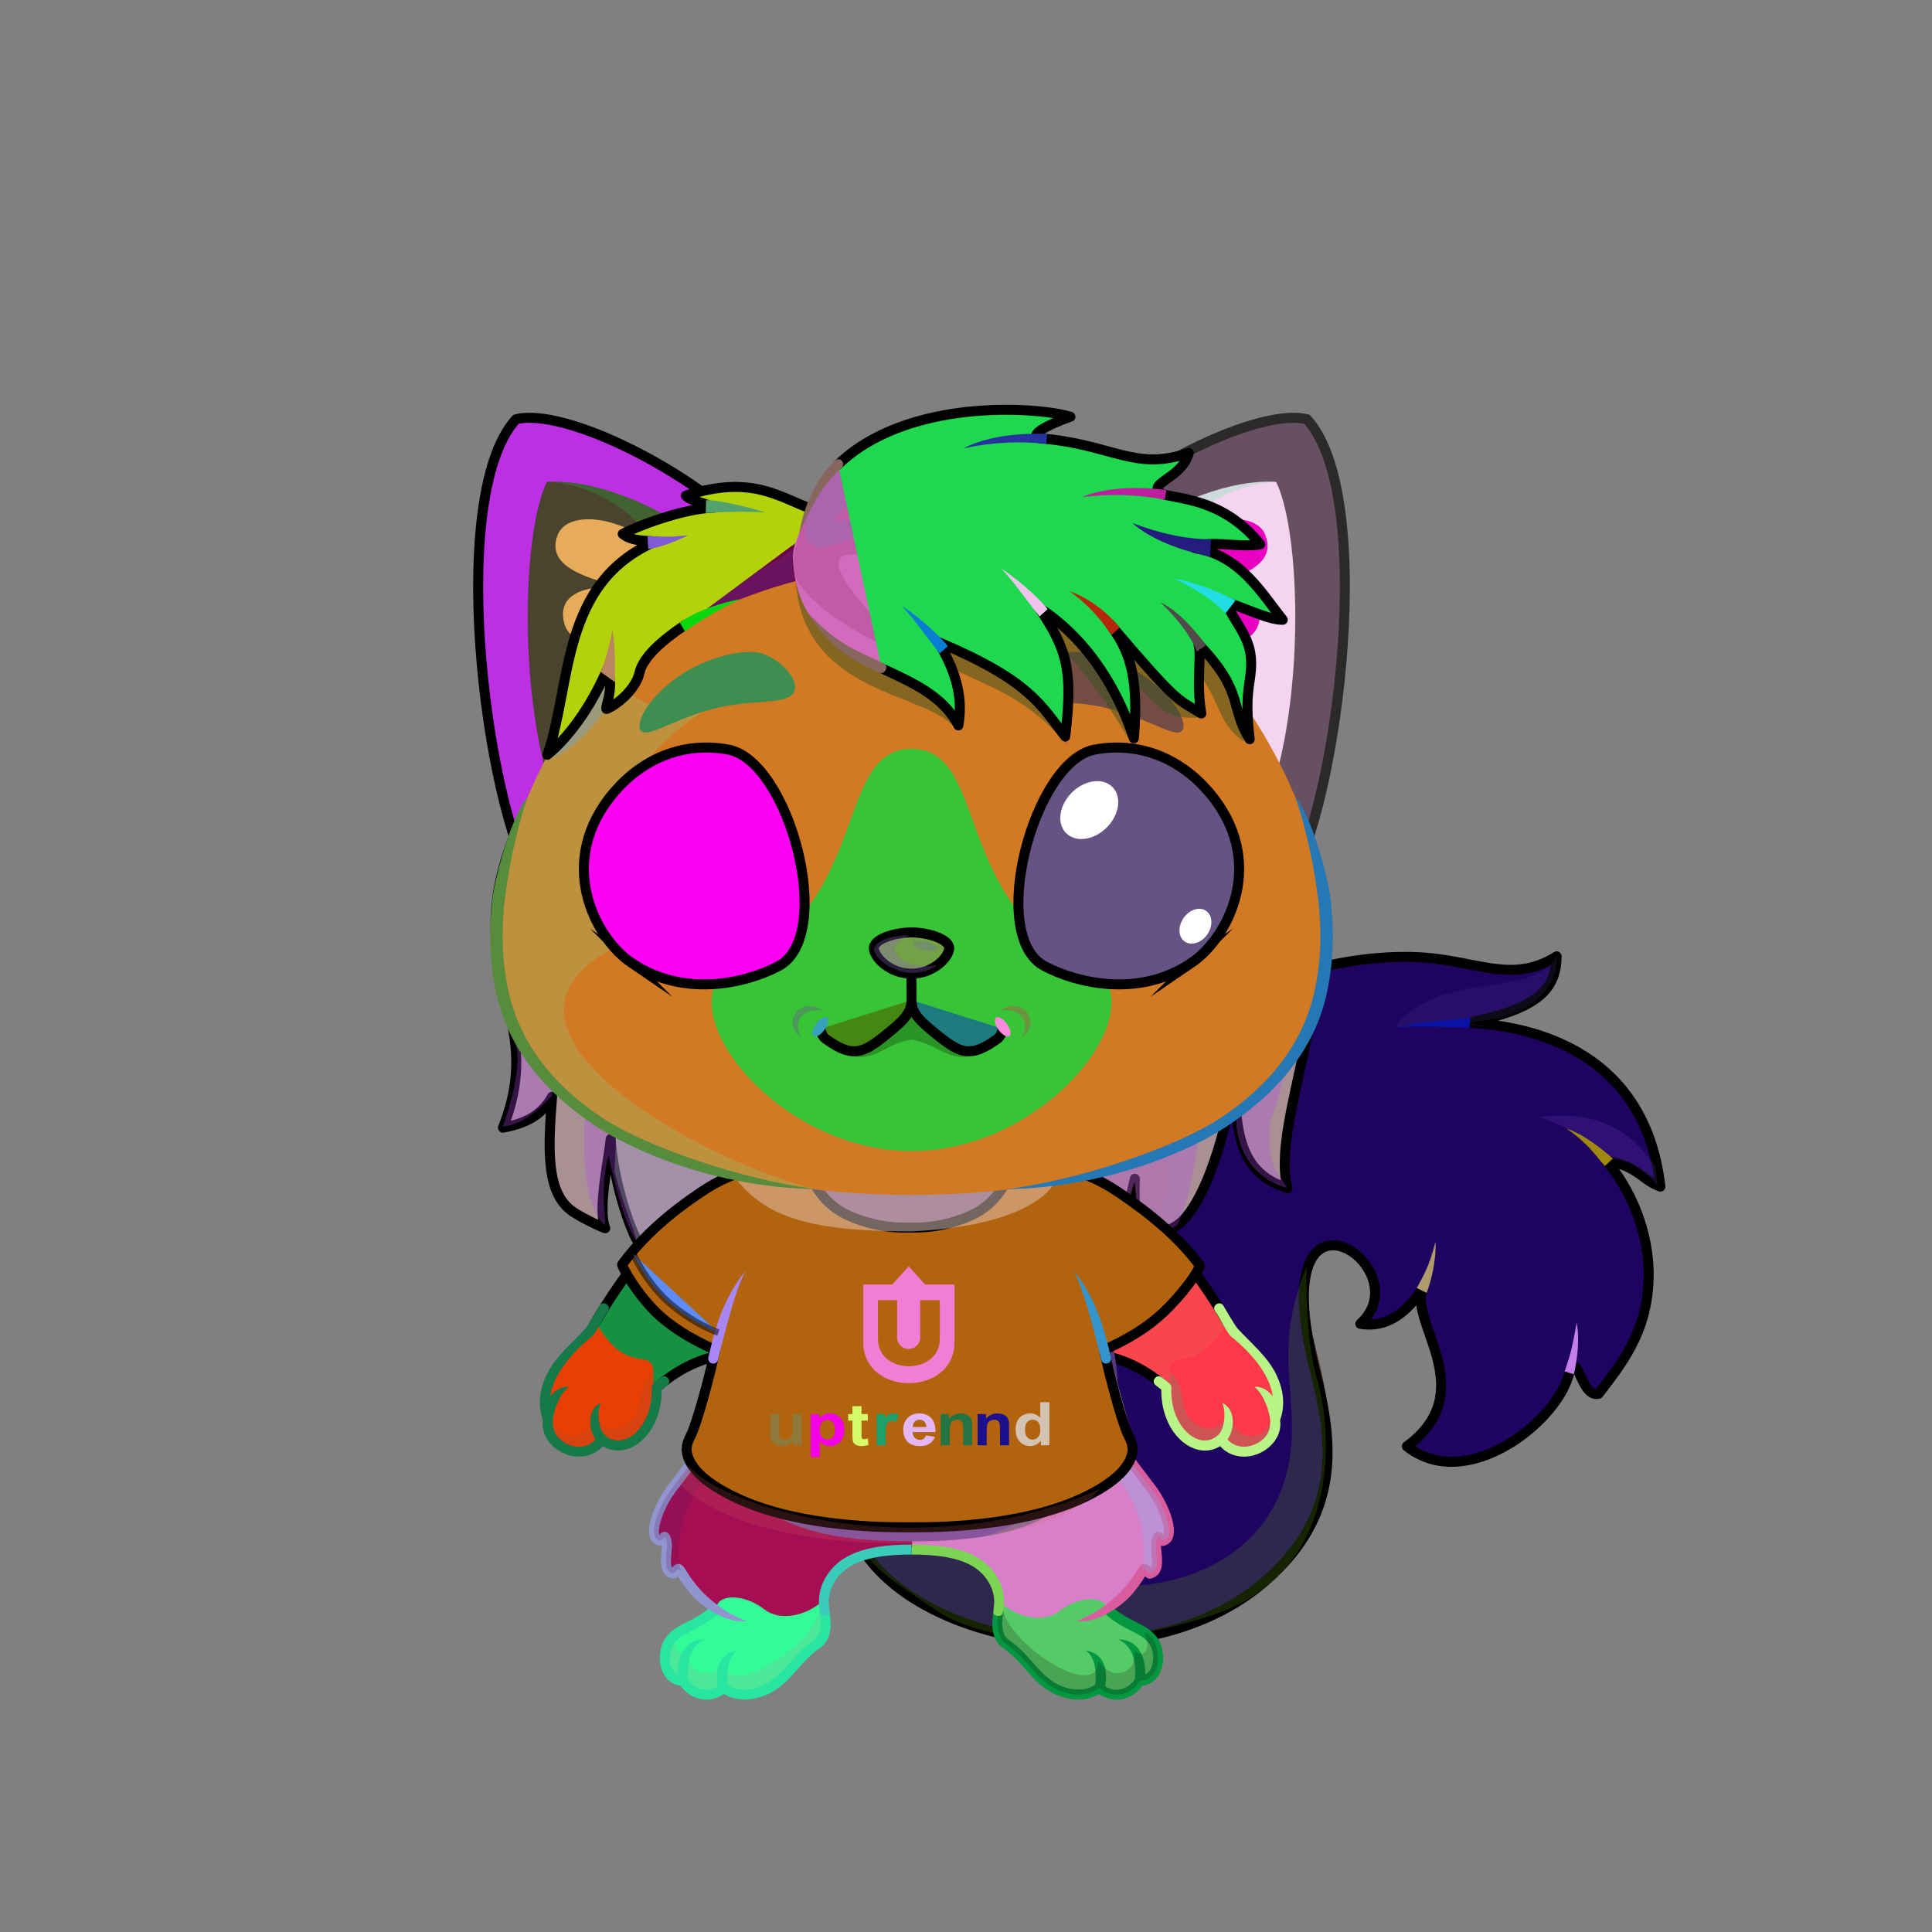 <?xml version="1.0" encoding="UTF-8"?><!DOCTYPE svg PUBLIC "-//W3C//DTD SVG 1.1//EN" "http://www.w3.org/Graphics/SVG/1.1/DTD/svg11.dtd"><!-- Creator: CorelDRAW 2017 --><svg xmlns="http://www.w3.org/2000/svg" xmlns:xlink="http://www.w3.org/1999/xlink" xml:space="preserve" width="290mm" height="290mm" version="1.1" style="shape-rendering:geometricPrecision; text-rendering:geometricPrecision; image-rendering:optimizeQuality; fill-rule:evenodd; clip-rule:evenodd" viewBox="0 0 29000 29000">
 <rect x="0" y="0" width="29000" height="29000" fill="#808080" stroke="none"/>
 <defs>
  <style type="text/css">
   <![CDATA[
    .str2 {stroke:black;stroke-width:100;stroke-linejoin:round;stroke-miterlimit:22.926;stroke-opacity:0.502}
    .str3 {stroke:#2B2A29;stroke-width:150;stroke-miterlimit:22.926}
    .str5 {stroke:black;stroke-width:150;stroke-miterlimit:22.926}
    .str6 {stroke:black;stroke-width:150;stroke-miterlimit:22.926}
    .str0 {stroke:black;stroke-width:150;stroke-linecap:round;stroke-linejoin:round;stroke-miterlimit:22.926}
    .str1 {stroke:black;stroke-width:150;stroke-linecap:round;stroke-linejoin:round;stroke-miterlimit:22.926}
    .str4 {stroke:black;stroke-width:150;stroke-linecap:round;stroke-linejoin:round;stroke-miterlimit:22.926}
    .fil3 {fill:none}
    .fil24 {fill:none}
    .fil25 {fill:none;fill-rule:nonzero}
    .fil49 {fill:black}
    .fil41 {fill:black}
    .fil26 {fill:#279DDA}
    .fil10 {fill:#EDD5A0}
    .fil54 {fill:white}
    .fil59 {fill:white}
    .fil6 {fill:black;fill-rule:nonzero}
    .fil11 {fill:black;fill-rule:nonzero}
    .fil48 {fill:black;fill-rule:nonzero}
    .fil4 {fill:black;fill-opacity:0.149}
    .fil2 {fill:#823B00;fill-opacity:0.149}
    .fil23 {fill:white;fill-opacity:0.169}
    .fil46 {fill:white;fill-opacity:0.169}
    .fil5 {fill:black;fill-opacity:0.2}
    .fil12 {fill:black;fill-opacity:0.2}
    .fil31 {fill:#400000;fill-opacity:0.2}
    .fil20 {fill:white;fill-opacity:0.2}
    .fil47 {fill:white;fill-opacity:0.2}
    .fil44 {fill:white;fill-opacity:0.231}
    .fil22 {fill:black;fill-opacity:0.251}
    .fil9 {fill:black;fill-opacity:0.302}
    .fil38 {fill:black;fill-opacity:0.302}
    .fil40 {fill:white;fill-opacity:0.302}
    .fil43 {fill:#6E5A1C;fill-opacity:0.302}
    .fil21 {fill:black;fill-opacity:0.302}
    .fil8 {fill:#6E5A1C;fill-opacity:0.302}
    .fil27 {fill:black;fill-opacity:0.502}
    .fil51 {fill:black;fill-opacity:0.502}
    .fil56 {fill:black;fill-opacity:0.502}
    .fil1 {fill:white;fill-opacity:0.702}
    .fil18 {fill:url(#id0)}
    .fil33 {fill:url(#id1)}
    .fil35 {fill:url(#id2)}
    .fil19 {fill:url(#id3)}
    .fil39 {fill:url(#id4)}
    .fil30 {fill:url(#id5)}
    .fil29 {fill:url(#id6)}
    .fil34 {fill:url(#id7)}
    .fil37 {fill:url(#id8)}
    .fil36 {fill:url(#id9)}
    .fil15 {fill:url(#id10)}
    .fil17 {fill:url(#id11)}
    .fil13 {fill:url(#id12)}
    .fil14 {fill:url(#id13)}
    .fil0 {fill:url(#id14)}
    .fil28 {fill:url(#id15)}
    .fil32 {fill:url(#id16)}
    .fil58 {fill:url(#id17)}
    .fil57 {fill:url(#id18)}
    .fil50 {fill:url(#id19)}
    .fil52 {fill:url(#id20)}
    .fil55 {fill:url(#id21)}
    .fil53 {fill:url(#id22)}
    .fil42 {fill:url(#id23)}
    .fil16 {fill:url(#id24)}
    .fil7 {fill:url(#id25)}
    .fil45 {fill:url(#id26)}
   ]]>
  </style>
  <linearGradient id="id0" gradientUnits="userSpaceOnUse" x1="9337" y1="20239.8" x2="18041.32" y2="20239.8">
   <stop offset="0" style="stop-opacity:1; stop-color:#006BA1"/>
   <stop offset="1" style="stop-opacity:1; stop-color:#24B6FF"/>
  </linearGradient>
  <linearGradient id="id1" gradientUnits="userSpaceOnUse" x1="7906.36" y1="9448.46" x2="11583.33" y2="10549.22">
   <stop offset="0" style="stop-opacity:1; stop-color:#F5E2E2"/>
   <stop offset="1" style="stop-opacity:1; stop-color:#C49D9D"/>
  </linearGradient>
  <linearGradient id="id2" gradientUnits="userSpaceOnUse" x1="13681.94" y1="17936.72" x2="13681.94" y2="7484.8">
   <stop offset="0" style="stop-opacity:1; stop-color:#B5815E"/>
   <stop offset="0.439" style="stop-opacity:1; stop-color:#DCBC8D"/>
   <stop offset="1" style="stop-opacity:1; stop-color:#F1ECE7"/>
  </linearGradient>
  <linearGradient id="id3" gradientUnits="userSpaceOnUse" x1="10301.91" y1="20500.03" x2="17006.09" y2="20500.03">
   <stop offset="0" style="stop-opacity:1; stop-color:#D9D9D9"/>
   <stop offset="0.51" style="stop-opacity:1; stop-color:white"/>
   <stop offset="1" style="stop-opacity:1; stop-color:white"/>
  </linearGradient>
  <linearGradient id="id4" gradientUnits="userSpaceOnUse" x1="13969.01" y1="14001.63" x2="13394.85" y2="14609.2">
   <stop offset="0" style="stop-opacity:1; stop-color:#FFCCCC"/>
   <stop offset="1" style="stop-opacity:1; stop-color:#9D8573"/>
  </linearGradient>
  <linearGradient id="id5" gradientUnits="userSpaceOnUse" x1="17272.73" y1="8141.15" x2="18811.97" y2="9303.55">
   <stop offset="0" style="stop-opacity:1; stop-color:#B88383"/>
   <stop offset="1" style="stop-opacity:1; stop-color:#E4BBB9"/>
  </linearGradient>
  <linearGradient id="id6" gradientUnits="userSpaceOnUse" x1="15780.53" y1="9448.46" x2="19457.5" y2="10549.22">
   <stop offset="0" style="stop-opacity:1; stop-color:#C49D9D"/>
   <stop offset="1" style="stop-opacity:1; stop-color:#F5E2E2"/>
  </linearGradient>
  <linearGradient id="id7" gradientUnits="userSpaceOnUse" x1="8571.42" y1="8109.08" x2="10046.13" y2="9375.12">
   <stop offset="0" style="stop-opacity:1; stop-color:#E4BBB9"/>
   <stop offset="1" style="stop-opacity:1; stop-color:#B88383"/>
  </linearGradient>
  <linearGradient id="id8" gradientUnits="objectBoundingBox" x1="50%" y1="100%" x2="50%" y2="0%">
   <stop offset="0" style="stop-opacity:1; stop-color:#514537"/>
   <stop offset="1" style="stop-opacity:1; stop-color:#81786C"/>
  </linearGradient>
  <linearGradient id="id9" gradientUnits="userSpaceOnUse" x1="13681.94" y1="11239.82" x2="13681.94" y2="17278">
   <stop offset="0" style="stop-opacity:1; stop-color:#FFEDD6"/>
   <stop offset="1" style="stop-opacity:1; stop-color:#CFB18B"/>
  </linearGradient>
  <linearGradient id="id10" gradientUnits="userSpaceOnUse" x1="17736.36" y1="20671.72" x2="15625.78" y2="17974.17">
   <stop offset="0" style="stop-opacity:1; stop-color:#F0D9A3"/>
   <stop offset="0.702" style="stop-opacity:1; stop-color:#C49678"/>
   <stop offset="1" style="stop-opacity:1; stop-color:#C49678"/>
  </linearGradient>
  <linearGradient id="id11" gradientUnits="userSpaceOnUse" x1="13681.92" y1="23134.87" x2="13681.92" y2="17759.14">
   <stop offset="0" style="stop-opacity:1; stop-color:#D9B68C"/>
   <stop offset="1" style="stop-opacity:1; stop-color:#B5815E"/>
  </linearGradient>
  <linearGradient id="id12" gradientUnits="userSpaceOnUse" xlink:href="#id10" x1="15614.51" y1="24284.09" x2="15614.51" y2="21188.22">
  </linearGradient>
  <linearGradient id="id13" gradientUnits="userSpaceOnUse" xlink:href="#id10" x1="11757.65" y1="24257.47" x2="11757.65" y2="21161.6">
  </linearGradient>
  <linearGradient id="id14" gradientUnits="userSpaceOnUse" x1="15688.39" y1="24010.59" x2="21930.5" y2="14999.14">
   <stop offset="0" style="stop-opacity:1; stop-color:#B98763"/>
   <stop offset="0.639" style="stop-opacity:1; stop-color:#E6B58C"/>
   <stop offset="1" style="stop-opacity:1; stop-color:#F0D9A3"/>
  </linearGradient>
  <linearGradient id="id15" gradientUnits="userSpaceOnUse" x1="20111.06" y1="11821.61" x2="15840.22" y2="7846.13">
   <stop offset="0" style="stop-opacity:1; stop-color:#E1C7A2"/>
   <stop offset="1" style="stop-opacity:1; stop-color:#E9BE9A"/>
  </linearGradient>
  <linearGradient id="id16" gradientUnits="userSpaceOnUse" x1="11523.64" y1="11821.61" x2="7252.8" y2="7846.13">
   <stop offset="0" style="stop-opacity:1; stop-color:#CFC0AC"/>
   <stop offset="1" style="stop-opacity:1; stop-color:#E9BE9A"/>
  </linearGradient>
  <linearGradient id="id17" gradientUnits="userSpaceOnUse" x1="16730.34" y1="11455.85" x2="16730.34" y2="14221.15">
   <stop offset="0" style="stop-opacity:1; stop-color:#00070A"/>
   <stop offset="1" style="stop-opacity:1; stop-color:#00AAFF"/>
  </linearGradient>
  <linearGradient id="id18" gradientUnits="userSpaceOnUse" x1="15279" y1="13058.24" x2="18308.66" y2="13058.24">
   <stop offset="0" style="stop-opacity:1; stop-color:#1CA4E9"/>
   <stop offset="0.38" style="stop-opacity:1; stop-color:#C2EBFF"/>
   <stop offset="0.6" style="stop-opacity:1; stop-color:#BFEAFF"/>
   <stop offset="1" style="stop-opacity:1; stop-color:#1CA4E9"/>
  </linearGradient>
  <linearGradient id="id19" gradientUnits="userSpaceOnUse" x1="8763.82" y1="12998.28" x2="12077.27" y2="12998.28">
   <stop offset="0" style="stop-opacity:1; stop-color:#7AD3FF"/>
   <stop offset="1" style="stop-opacity:1; stop-color:#8CD9FF"/>
  </linearGradient>
  <linearGradient id="id20" gradientUnits="userSpaceOnUse" xlink:href="#id18" x1="9055.34" y1="13058.24" x2="12085" y2="13058.24">
  </linearGradient>
  <linearGradient id="id21" gradientUnits="userSpaceOnUse" xlink:href="#id19" x1="15286.73" y1="12998.28" x2="18600.13" y2="12998.28">
  </linearGradient>
  <linearGradient id="id22" gradientUnits="userSpaceOnUse" xlink:href="#id17" x1="10633.66" y1="11455.85" x2="10633.66" y2="14221.15">
  </linearGradient>
  <linearGradient id="id23" gradientUnits="userSpaceOnUse" x1="11828.16" y1="10761.9" x2="9221.8" y2="7876.05">
   <stop offset="0" style="stop-opacity:1; stop-color:#FFEBA3"/>
   <stop offset="1" style="stop-opacity:1; stop-color:#C7913F"/>
  </linearGradient>
  <linearGradient id="id24" gradientUnits="userSpaceOnUse" xlink:href="#id10" x1="9313.94" y1="20407.18" x2="12045.66" y2="18246.83">
  </linearGradient>
  <linearGradient id="id25" gradientUnits="userSpaceOnUse" xlink:href="#id23" x1="13557.93" y1="9815.35" x2="13557.93" y2="19460.35">
  </linearGradient>
  <linearGradient id="id26" gradientUnits="userSpaceOnUse" xlink:href="#id23" x1="16849.06" y1="7552.96" x2="16678.69" y2="10016.75">
  </linearGradient>
 </defs>
 <g id="Tail">
  <g id="_1652940949312">
   <g>
    <path class="fil0" d="M12710.41 22191.81c-305.48,2255.3 4162.06,3385.18 6285.05,1538.29 2170.66,-1888.43 -81.5,-4207.49 824.93,-4982.8 769.97,-216.15 981.48,775.64 598.58,1123.53 656.75,114.85 983.72,-654.96 927.93,-494.21 -170.78,492.05 875.88,1520.36 -229.52,2333.5 870.17,695.9 2204.71,-324.85 2422.74,-1049.13 142.66,-473.92 177.55,327.42 455.37,260.64 326.09,-431.84 731.47,-905.13 750.95,-1736.09 16.46,-702.08 -167.02,-1425.31 -639.51,-1766.7 442.38,-96.33 526.96,288.83 816.46,392.75 -249.66,-2156 -2122.83,-2418.72 -2882.92,-2459.94 1051.63,-213.36 1316.25,-501.69 1325.4,-996.71 -697.28,438.19 -1231.51,33.39 -2160.01,9.57 -1003.24,-25.74 -2210.11,349.32 -3160.59,838.5 -1537.54,791.33 -2799.48,2429.13 -2086.89,4142.07 708.66,1698.63 249.04,2845.17 -1027.76,2694.82 -1239.86,-432.8 -1559.61,-1423.35 -2220.21,151.91z" style="fill:#473526"/>
    <path class="fil1" d="M24338.38 17642.94c-42.01,-53.23 -87.58,-102.44 -136.77,-147.12 3.89,4.68 52.34,62.8 136.77,147.12zm-196.23 -230.83c411.86,-68.82 499.6,298.38 781.24,399.48 -249.66,-2156 -2122.83,-2418.72 -2882.92,-2459.94 1051.63,-213.36 1316.25,-501.69 1325.4,-996.71 -697.28,438.19 -1231.5,33.4 -2160.01,9.57 -1547.55,-39.72 -3249.38,809.88 -4150.57,2081.54 514.26,-366.4 2424.79,-1442.29 3325.29,-1589.69 406.16,-66.48 -285.23,754.62 -466.32,992.85 1631.62,-672.78 2275.14,-160.26 2907.82,244.85 170.87,109.4 -1277.07,275.05 -1572.08,603.5 422.71,-87.63 1804.53,129.01 1613.03,1689.73 -29.41,239.73 -66.59,998.93 -16.92,1143.8 317.07,-856.81 701.96,-835.61 736.11,-1599.44 420.38,308.39 192.63,697.1 113.48,1137.4 1065.71,-938.78 376.65,-1750.53 446.45,-1656.94z" style="fill:#6fdefb"/>
    <path class="fil2" d="M12877.82 23066.27c904.46,1651.44 4290.3,2253.52 6117.64,663.83 2170.66,-1888.43 -186.02,-4225.24 824.93,-4982.8 593.58,-352.86 981.48,775.64 598.58,1123.53 656.75,114.85 983.71,-654.95 927.93,-494.21 -170.77,492.04 875.88,1520.36 -229.52,2333.5 870.17,695.9 2204.72,-324.86 2422.74,-1049.13 142.65,-473.91 177.55,327.42 455.37,260.64 326.09,-431.84 731.47,-905.14 750.95,-1736.09 4.91,-209.79 -101.4,-810.2 -134.56,-1013.01 127.06,1157.82 -559.71,1670.4 -1195.4,1888.07 104.01,-167.61 -40.96,-614.71 -85.22,-861.81 -46.01,-256.86 11.74,1034.41 -1043.75,1775.96 131.16,-985.12 -771.13,-1454.87 -594.42,-2962.07 -206.52,753.26 -570.16,947.17 -508.74,801.3 231.14,-774.4 -1028.42,-1573.55 -2062.04,-1063.62 300.84,62.55 586.81,95.23 729.24,294.59 -508.98,-95.23 -954.57,218.57 -1048.44,335.11 -53.21,66.05 -742.37,421.67 -1226.98,-484.16 -138.79,-259.43 1169.04,-1653.91 1118.48,-2991.91 -4576.03,1972.5 -2423.64,5153.16 -2423.64,5153.16 0,0 443.26,1118.56 -730.16,1899.63 -439.44,292.5 -1642.96,-429.37 -2046,-583.99 -409.92,-157.25 -776.46,570.56 -796.05,1137.96 -10.19,295.09 175.46,435.71 179.06,555.52z" style="fill:#1a8502"/>
    <path class="fil3 str0" d="M12710.41 22191.81c-305.48,2255.3 4162.06,3385.18 6285.05,1538.29 1210.25,-1052.9 980.23,-2212.92 738.91,-3170.72 -794.55,-3153.59 1627.88,-1545.58 684.6,-688.55 545.5,95.4 856.22,-421.55 916.31,-506.6 12.25,-17.34 21.07,-14.83 11.62,12.39 -170.77,492.04 875.88,1520.36 -229.52,2333.5 870.17,695.9 2204.71,-324.85 2422.74,-1049.13 142.66,-473.92 177.55,327.42 455.37,260.64 326.09,-431.84 731.47,-905.13 750.95,-1736.09 16.46,-702.08 -286.46,-1361.23 -639.51,-1766.7 500.59,94.17 526.96,288.83 816.46,392.75 -249.66,-2156 -2122.83,-2418.72 -2882.92,-2459.94 1051.63,-213.36 1316.25,-501.69 1325.4,-996.71 -697.28,438.19 -1231.51,33.4 -2160.01,9.57 -2626.16,-67.39 -6400.59,2208.71 -5247.48,4980.57 264.13,634.93 482.1,1253.42 320.13,1803.58 -178.93,607.75 -787.91,1104.68 -1559.81,835.24 -1239.85,-432.8 -1347.69,-1367.35 -2008.29,207.91z" style="fill:#1e0460"/>
    <path class="fil4" d="M24845.04 17498.65c-253.99,-307.97 -620.47,-864.74 -1736.81,-731.87 585.54,191.13 810.76,470.09 998.7,652.06 390.2,-103.98 773.46,374.64 773.46,374.64l-35.35 -294.83z" style="fill:#8d57eb"/>
    <path class="fil4" d="M22773.33 15449.51c0,0 -1337.16,-147.62 -1718.16,-41.79 -146.36,40.66 -111.55,-31.16 4.24,-137.4 739.72,-678.75 1953.21,-303.03 2306.46,-915.38 34.26,172.4 -70.2,884.43 -1253.95,981.84 -167.75,47.14 661.41,112.73 661.41,112.73z" style="fill:#534e9f"/>
    <path class="fil5" d="M19611.12 19017.69c0,0 -30.77,1046.34 158.34,1683.36 189.11,637.02 476.18,2853.6 -1565.4,3540.11 -2041.58,686.51 -3612.28,290.94 -4090.56,-31.76 -478.28,-322.7 -1123.15,-712.44 -1133.4,-976.04 -3.39,-87.36 -574.71,-1202.62 -173.46,-1261.74 809.48,-119.27 2417.72,518.93 2535.63,530.7 176.37,17.61 861.22,1152.92 1111.25,1234.72 719.54,235.43 2967.35,-108.81 2939.13,-2344.12 -9.61,-761.85 -208.26,-1334.87 218.47,-2375.23z" style="fill:#6eb708"/>
   </g>
   <path class="fil6" d="M22058.57 15426.95l11.42 -157.26c-220.7,47.67 -800.04,68.59 -1062.5,148.3 401.05,-23.54 836.15,6.38 1051.08,8.96z" style="fill:#0a11a5"/>
   <path class="fil6" d="M21266.13 19333.75l147.97 72.86c66.88,-170.25 148.69,-499.88 133.02,-769.27 -96.72,392.05 -186.34,513.48 -280.99,696.41z" style="fill:#b09b6c"/>
   <path class="fil6" d="M23486.29 20584.48l137.84 44.53c42.1,-177.99 94.74,-509.91 41.07,-774.36 -66.42,395.19 -111.11,535.33 -178.91,729.83z" style="fill:#c47feb"/>
   <path class="fil6" d="M24088.78 17502.12l120.16 -110.67c-135.98,-124.95 -433.82,-365.55 -691.63,-450.34 333.26,234.5 433.35,405.56 571.47,561.01z" style="fill:#a1880f"/>
  </g>
 </g>
 <g id="HairBack">
  <animateTransform type="translate" values="0;0 200;0;0 200;0;0 200;0;0 200;0" dur="10" repeatCount="indefinite" additive="sum" attributeName="transform"/>
  <g id="_1652940941472">
   <path class="fil7 str0" d="M9041.24 9842.28c0,0 91.02,125.06 -911.24,1855.06 -1599.69,2817.5 182.18,3311.98 -580.69,5229.94 423.23,-77 613.29,-245 737.67,-465 -60.69,777 -92.91,1429 293.77,1713 102.68,76 395.85,224 504.27,261 -115.21,-286 44.38,-984 82.39,-1341 44.36,734 363.98,1552 441.95,1583 70.17,29 381.77,212 453.06,238 1545.34,562 3331.95,544 3331.95,544l352.17 -1556 40.76 1538c0,0 1215.68,38 2906.23,-608 82.06,-32 312.03,-1016 341.3,-1140 -18.57,357 26.96,987 86.55,960 132.09,-61 425.2,-180 539.91,-256 438.35,-290 805.76,-1581 870.78,-2357 1.22,972.4 77.68,1568.68 793.97,1792.25 -260.1,-990.25 801.11,-2903.01 299.42,-4583.25 -727.32,-1729 -698.57,-3408 -698.57,-3408 -3370.88,-35.9 -6509.09,-35.9 -9885.65,0z" style="fill:#a99094"/>
   <path class="fil5" d="M17400.19 18537.28c0,0 559.8,-1823 -16.74,-3927 -274.19,-1001 -221.99,-2318 1.11,-3193 58.96,-231 -1296.4,847 -1406.58,676 -1494.47,4440 -458.87,7264 359.16,6900l356.38 -159 338.24 -1079 89.62 899 278.81 -117z" style="fill:#c6878d"/>
   <path class="fil8" d="M10048.48 9990.28c-563.25,1175 -1929.52,2703 -1851.86,5348 -1100.13,-1608 159.93,-3212 220.39,-3819 14.38,-148 -518.45,686.11 -492.97,554.11 -286.46,615 -518.68,1420.77 -522.47,1981.77 -2.66,502 262.75,1175.12 357.33,1699.12 51.99,292 -100.19,863 -211.54,1153 372.52,-17 737.66,-465 737.66,-465 156.5,-1451 449.51,-2093 1053.68,-3606 -102.97,1255 -1039.65,4734 -269.96,5549 59.81,37 -84.33,-475 63.99,-1042 247.58,1125 421.41,1318 522.98,1408 1281.1,707 3738.66,709 3738.66,709 2.59,-55 311.87,-1382 386.57,-1611 2.54,113 -36.14,1594 6.36,1593 780.72,-27 2083.11,-191 2906.23,-608 19.34,-10 312.11,-1084 332.11,-1091 29.15,-11 66.58,922 95.74,911 236.66,-87 324.66,-138 547.39,-261 460.04,-932 460.19,-3466 556.25,-4723 488.46,1576 281.36,2673 301.81,2426 52.05,280 49.7,555 29.95,782 60.64,583 412.3,859.08 769.26,955.25 -169.33,-259.29 -321.44,-357.63 -260.1,-990.25 68.76,-206.96 287.46,-772.95 394.63,-1891 -111.4,324 -110.59,905 -639.71,1638 110.83,-473 153.59,-1035 150.53,-1632 -3.1,-753 -199.26,-1523 -307.91,-2271 -156.33,-1072 -258.18,-2062 -418.95,-2565l-3996.05 -126 -918.4 7208 364.29 -7208 -3645.89 -6z" style="fill:#b048ed"/>
   <path class="fil9" d="M9223.63 17590.28c51.46,-906 -34.84,-1858 643.56,-3304 415.74,-886 587.77,-1886 485.98,-3111 -19.62,-232 1142.13,1089 1280.29,918 790.91,4440 -711.16,7314 -1452.53,6900l-617.72 -346c-68.18,-255 -196.94,-526 -339.58,-1057z" style="fill:#9ac39f"/>
  </g>
 </g>
 <g id="LowerBody">
  <g id="_1652940925664">
   <g>
    <path class="fil10" d="M17106.56 25229.69c-123.56,214.04 -403.48,285.33 -610.7,105.88 -70.65,70.23 -276.52,145.76 -526.32,65.76 -409.3,-131.09 -507.45,-461.77 -850.73,-710.04 -220.49,-159.47 -124.1,-477.15 -113.63,-668.35 363.68,340.29 782.66,-165.21 1075.55,-247.93 373.84,-101.68 736.94,157.82 534.63,412.54 198.78,95.76 519.95,237.68 672.68,411.38 168.78,191.96 120.75,630.76 -181.48,630.76z" style="fill:#54cb66"/>
    <path class="fil11" d="M16703.51 24128.28c-31.71,-26.53 -78.94,-22.34 -105.47,9.37 -26.53,31.71 -22.34,78.94 9.37,105.47 143.13,119.49 265.97,181.45 373.06,235.47 99.11,49.99 183.3,92.46 251.34,169.85 80.91,92.01 97.3,255.88 55.21,369.54 -18.07,48.79 -48.88,94.04 -96.26,117.9 7.55,-268.78 -114.77,-534.12 -402.24,-526.25 186.74,95.17 268.32,253.8 247.69,592.25 -49.04,79.15 -127.69,137.43 -219.87,155.2 -79.73,15.37 -160.2,-1.74 -228.24,-45.5 38.29,-218.05 10.29,-483.64 -289.14,-537.54 139.24,98.32 162.69,330.02 141.92,510.69 -31.45,29.61 -97.92,60.43 -188.69,71.77 -74.89,9.35 -163.69,4.41 -259.78,-26.36 -221.4,-70.9 -352.35,-219.57 -489.63,-375.44 -103.47,-117.46 -210.28,-238.74 -362.43,-341.44 -56.89,-38.4 -82.67,-102.53 -91.71,-176.23 -10.43,-85.02 -0.14,-183.4 13.84,-274.46 14.63,-97.52 -130.16,-118.86 -144.78,-21.39 -15.59,101.48 -30.44,211.56 -17.88,314.01 13.96,113.78 57.62,215.39 156.75,282.29 136.05,91.83 236.45,205.83 333.71,316.24 151.08,171.53 295.19,335.14 556.43,418.8 119.65,38.32 230.28,44.46 323.64,32.8 92.59,-11.56 170.46,-41.41 225.37,-75.73 103.09,69.99 225.69,98.3 348.74,74.57 124.29,-23.96 233.03,-98.13 304.52,-201.86 136.16,-15.63 232.21,-107.3 278.66,-232.76 61.19,-165.25 34.13,-386.54 -83.33,-520.12 -86.71,-98.62 -183.05,-147.23 -296.46,-204.43 -99.73,-50.31 -214.13,-108.01 -344.34,-216.71z" style="fill:#039740"/>
    <path class="fil12" d="M17106.58 25229.69c-123.56,214.04 -403.48,285.33 -610.7,105.88 -70.65,70.23 -276.52,145.76 -526.32,65.76 -409.3,-131.09 -517.48,-492.65 -871.1,-725.96 -156.13,-103.02 -135.21,-387.74 -102.98,-573.56 17.85,-13.98 36.32,-26.67 55.45,-37.83 -59.89,533.31 1444.97,1527.91 1433.56,860.23 213.34,341.57 595.64,186.16 544.41,-150.27 126.71,133.91 271.29,-14.39 142.78,-274 182.48,62.12 215.54,288.03 209.67,440.56 -17.28,153.49 -106.7,289.19 -274.77,289.19z" style="fill:#1e0b06"/>
   </g>
   <g>
    <path class="fil13" d="M13681.92 23259.3c427.66,0 1377.01,182.49 1321.36,776.1 214.87,221.86 637.04,349.26 895.5,148.38 312.37,-242.78 712.13,-231.34 719.72,-12.18 204,-145.69 385.39,-346.23 515.49,-566.4 85.68,-144.98 68.61,64.4 171.34,-4.77 124.5,-83.81 18.11,-354.76 55.9,-477.75 44.33,-144.28 37.8,60.1 140.93,-18.35 124.09,-94.4 -28.99,-502.33 -214.43,-750.16 -133.74,-178.72 -272.15,-347.96 -381.12,-514.32 -199.76,-304.97 -430.68,-536.23 -576.58,-651.63 -621.48,859.57 -1470.39,1269.07 -2648.11,1328.08l0 743z" style="fill:#d97fca"/>
    <path class="fil11" d="M16153.47 24334.7c377.51,39.58 749.06,-305.58 804.82,-366.84 86.1,-94.6 163.58,-198.03 229.21,-306.3 33.68,35 79.05,55.1 159.43,0.98 114.27,-76.91 100.41,-223.96 87.46,-361.45 -3.35,-35.58 -6.62,-70.34 -7.07,-99.72 30.06,8.66 68.65,1.69 120.25,-37.57 1.99,-1.52 3.88,-3.12 5.67,-4.79 80.8,-67.79 83.54,-206.51 38.64,-363.61 -45.55,-159.36 -140.09,-346.69 -244.38,-486.05 -43.92,-58.7 -83.93,-110.75 -123.37,-162.04 -91.13,-118.55 -179.55,-233.58 -254.82,-348.48 -90.36,-137.94 -187.73,-261.93 -281.33,-367.72 -116.66,-131.83 -227.54,-234.95 -311.66,-301.48 -32.35,-25.56 -79.32,-20.05 -104.88,12.3 -25.56,32.35 -20.05,79.32 12.3,104.88 77.98,61.67 181.73,158.35 292.32,283.32 88.14,99.63 180.66,217.64 267.85,350.74 76.16,116.26 167.61,235.23 261.86,357.84 41.99,54.61 84.51,109.91 122.19,160.28 93.7,125.22 178.73,293.81 219.78,437.43 26.81,93.8 36.49,170.42 16.58,200.52 -12.33,-16.7 -24.69,-30.55 -50.46,-38.46 -54.65,-16.78 -93.9,3.86 -124.11,102.23 -18.66,60.72 -11.57,135.94 -4.18,214.44 8.14,86.48 16.8,178.46 -12.43,214.45 -10.7,-14.25 -21.53,-27.49 -39.85,-38.31 -53.01,-31.34 -104.08,-25.17 -163.75,75.82 -62.7,106.11 -137.87,207.55 -221.99,299.97 -81.72,89.79 -336.08,338.38 -694.08,467.62z" style="fill:#d95c9f"/>
    <path class="fil12" d="M17133.99 23605.2c85.68,-144.98 68.61,64.4 171.34,-4.77 124.5,-83.81 18.11,-354.76 55.9,-477.75 44.33,-144.28 37.8,60.1 140.93,-18.35 124.09,-94.4 -28.99,-502.33 -214.43,-750.16 -133.74,-178.72 -272.15,-347.96 -381.12,-514.32 -158.31,-241.69 -336.18,-437.07 -475.8,-565.19l-1.16 -1.04 -157.05 727.06c26.43,47.89 52.85,95.78 79.28,143.67 387.48,-413.26 999.93,814.92 782.11,1460.85z" style="fill:#51d2ff"/>
    <path class="fil11" d="M14989.65 24255.73c61.91,5.19 73.8,-65.98 79.72,-153.93 7.91,-117.52 -3.98,-261.03 -93.95,-416.86 -0.83,-1.44 -1.71,-2.83 -2.62,-4.19 -99.87,-170.79 -246.56,-295.9 -460.28,-378.09 -207.63,-79.84 -477.91,-118.36 -830.6,-118.36l0 150c335.21,0 588.14,35.09 777.28,107.82 179.67,69.09 302.18,172.95 384.62,313.95 0.66,1.3 1.36,2.59 2.1,3.87 66.95,115.97 86.11,244.25 75.03,331.54 -8.66,68.26 -7.74,91.55 -8.94,107.25 -3.69,48.36 41.73,54 77.64,57z" style="fill:#7bd454"/>
   </g>
   <g>
    <path class="fil10" d="M10257.28 25229.69c123.56,214.04 403.48,285.33 610.7,105.88 70.65,70.23 276.52,145.76 526.32,65.76 409.3,-131.09 507.45,-461.77 850.73,-710.04 220.49,-159.47 124.1,-477.15 113.63,-668.35 -363.68,340.29 -782.66,-165.21 -1075.55,-247.93 -373.84,-101.68 -736.94,157.82 -534.63,412.54 -198.78,95.76 -519.95,237.68 -672.68,411.38 -168.78,191.96 -120.75,630.76 181.48,630.76z" style="fill:#31fc98"/>
    <path class="fil12" d="M10257.28 25229.69c123.56,214.04 403.48,285.33 610.7,105.88 70.65,70.23 276.52,145.76 526.32,65.76 409.3,-131.09 517.48,-492.65 871.1,-725.96 156.13,-103.02 135.21,-387.74 102.98,-573.56 -17.85,-13.98 -36.32,-26.67 -55.45,-37.83 59.89,533.31 -1444.97,1527.91 -1433.56,860.23 -213.34,341.57 -595.64,186.16 -544.41,-150.27 -126.71,133.91 -271.29,-14.39 -142.78,-274 -182.48,62.12 -215.54,288.03 -209.67,440.56 17.28,153.49 106.7,289.19 274.77,289.19z" style="fill:#ba969c"/>
    <path class="fil11" d="M10660.35 24128.28c31.71,-26.53 78.94,-22.34 105.47,9.37 26.53,31.71 22.34,78.94 -9.37,105.47 -143.13,119.49 -265.97,181.45 -373.06,235.47 -99.11,49.99 -183.3,92.46 -251.34,169.85 -80.91,92.01 -97.3,255.88 -55.21,369.54 18.07,48.79 48.88,94.04 96.26,117.9 -7.55,-268.78 114.77,-534.12 402.24,-526.25 -186.74,95.17 -268.32,253.8 -247.69,592.25 49.04,79.15 127.69,137.43 219.87,155.2 79.73,15.37 160.2,-1.74 228.24,-45.5 -38.29,-218.05 -10.29,-483.64 289.14,-537.54 -139.24,98.32 -162.69,330.02 -141.92,510.69 31.45,29.61 97.92,60.43 188.69,71.77 74.89,9.35 163.69,4.41 259.78,-26.36 221.4,-70.9 352.35,-219.57 489.63,-375.44 103.47,-117.46 210.28,-238.74 362.43,-341.44 56.89,-38.4 82.67,-102.53 91.71,-176.23 10.43,-85.02 0.14,-183.4 -13.84,-274.46 -14.63,-97.52 130.16,-118.86 144.78,-21.39 15.59,101.48 30.44,211.56 17.88,314.01 -13.96,113.78 -57.62,215.39 -156.75,282.29 -136.05,91.83 -236.45,205.83 -333.71,316.24 -151.08,171.53 -295.19,335.14 -556.43,418.8 -119.65,38.32 -230.28,44.46 -323.64,32.8 -92.59,-11.56 -170.46,-41.41 -225.37,-75.73 -103.09,69.99 -225.69,98.3 -348.74,74.57 -124.29,-23.96 -233.03,-98.13 -304.52,-201.86 -136.16,-15.63 -232.21,-107.3 -278.66,-232.76 -61.19,-165.25 -34.13,-386.54 83.33,-520.12 86.71,-98.62 183.05,-147.23 296.46,-204.43 99.73,-50.31 214.13,-108.01 344.34,-216.71z" style="fill:#28e6a2"/>
   </g>
   <g>
    <path class="fil14" d="M13690.24 23232.68c-427.66,0 -1377.01,182.49 -1321.36,776.1 -214.87,221.86 -637.04,349.26 -895.5,148.38 -312.37,-242.78 -712.13,-231.34 -719.72,-12.18 -204,-145.69 -385.39,-346.23 -515.49,-566.4 -85.68,-144.98 -68.61,64.4 -171.34,-4.77 -124.5,-83.81 -18.11,-354.76 -55.9,-477.75 -44.33,-144.28 -37.8,60.1 -140.93,-18.35 -124.09,-94.4 28.99,-502.33 214.43,-750.16 133.74,-178.72 272.15,-347.96 381.12,-514.32 199.76,-304.97 430.68,-536.23 576.58,-651.63 621.48,859.57 1470.39,1269.07 2648.11,1328.08l0 743z" style="fill:#a50e53"/>
    <path class="fil11" d="M11210.37 24334.7c-377.51,39.58 -749.06,-305.58 -804.82,-366.84 -86.1,-94.6 -163.58,-198.03 -229.21,-306.3 -33.68,35 -79.05,55.1 -159.43,0.98 -114.27,-76.91 -100.41,-223.96 -87.46,-361.45 3.35,-35.58 6.62,-70.34 7.07,-99.72 -30.06,8.66 -68.65,1.69 -120.25,-37.57 -1.99,-1.52 -3.88,-3.12 -5.67,-4.79 -80.8,-67.79 -83.54,-206.51 -38.64,-363.61 45.55,-159.36 140.09,-346.69 244.38,-486.05 43.92,-58.7 83.93,-110.75 123.37,-162.04 91.13,-118.55 179.55,-233.58 254.82,-348.48 90.36,-137.94 187.73,-261.93 281.33,-367.72 116.66,-131.83 227.54,-234.95 311.66,-301.48 32.35,-25.56 79.32,-20.05 104.88,12.3 25.56,32.35 20.05,79.32 -12.3,104.88 -77.98,61.67 -181.73,158.35 -292.32,283.32 -88.14,99.63 -180.66,217.64 -267.85,350.74 -76.16,116.26 -167.61,235.23 -261.86,357.84 -41.99,54.61 -84.51,109.91 -122.19,160.28 -93.7,125.22 -178.73,293.81 -219.78,437.43 -26.81,93.8 -36.49,170.42 -16.58,200.52 12.33,-16.7 24.69,-30.55 50.46,-38.46 54.65,-16.78 93.9,3.86 124.11,102.23 18.66,60.72 11.57,135.94 4.18,214.44 -8.14,86.48 -16.8,178.46 12.43,214.45 10.7,-14.25 21.53,-27.49 39.85,-38.31 53.01,-31.34 104.08,-25.17 163.75,75.82 62.7,106.11 137.87,207.55 221.99,299.97 81.72,89.79 336.08,338.38 694.08,467.62z" style="fill:#9195cf"/>
    <path class="fil12" d="M10229.85 23605.2c-85.68,-144.98 -68.61,64.4 -171.34,-4.77 -124.5,-83.81 -18.11,-354.76 -55.9,-477.75 -44.33,-144.28 -37.8,60.1 -140.93,-18.35 -124.09,-94.4 28.99,-502.33 214.43,-750.16 133.74,-178.72 272.15,-347.96 381.12,-514.32 158.31,-241.69 336.18,-437.07 475.8,-565.19l1.16 -1.04 157.05 727.06c-26.43,47.89 -52.85,95.78 -79.28,143.67 -387.48,-413.26 -999.93,814.92 -782.11,1460.85z" style="fill:#57145e"/>
    <path class="fil11" d="M12374.19 24255.73c-61.91,5.19 -73.8,-65.98 -79.72,-153.93 -7.91,-117.52 3.98,-261.03 93.95,-416.86 0.83,-1.44 1.71,-2.83 2.62,-4.19 99.87,-170.79 246.56,-295.9 460.28,-378.09 207.63,-79.84 477.91,-118.36 830.6,-118.36l0 150c-335.21,0 -588.14,35.09 -777.28,107.82 -179.67,69.09 -302.18,172.95 -384.62,313.95 -0.66,1.3 -1.36,2.59 -2.1,3.87 -66.95,115.97 -86.11,244.25 -75.03,331.54 8.66,68.26 7.74,91.55 8.94,107.25 3.69,48.36 -41.73,54 -77.64,57z" style="fill:#39cdb9"/>
   </g>
  </g>
 </g>
 <g id="Body">
  <animateTransform type="translate" values="0;0 200;0;0 200;0;0 200;0;0 200;0" dur="10" repeatCount="indefinite" additive="sum" attributeName="transform"/>
  <g id="_1652352601488">
   <g>
    <path class="fil15" d="M16231.2 17708.66c1006.56,345.42 1818.61,1401.79 2256.58,2165.43 288.88,503.69 -636.05,1265.03 -911.19,1013.52 -627.05,-573.17 -1208.37,-619.78 -1688.45,-542.15 -741.88,119.97 -1352.69,-1920.87 -930.81,-2545.29 421.91,-21.63 933.51,-40.49 1273.87,-91.51z" style="fill:#39aad0"/>
    <path class="fil12" d="M17511.96 20830.3c-602.27,-518.8 -1160.28,-559.8 -1623.82,-484.84 -171.07,27.66 -335.13,-59.69 -481.2,-217.95 -325.13,-471.76 752.73,-1097.7 1038.62,-655.88 261.31,403.84 734.1,847.76 1111.39,1126.01 -1.79,93.3 16.27,193.39 -44.96,232.66l0 -0.01 -0.03 0.01z" style="fill:#a88dab"/>
    <path class="fil3 str1" d="M16476.95 20332.96c340.18,46.54 711.15,199.54 1099.64,554.65 275.13,251.49 1152.89,-508.63 864.02,-1012.31 -437.96,-763.63 -1202.86,-1821.23 -2209.41,-2166.64 -90.05,-30.9 -171.83,-58.83 -246.03,-84.05" style="fill:#f9464c"/>
   </g>
   <g>
    <path class="fil10" d="M17500.83 20836.37c-31.01,671.59 506.32,1058.8 828,765.31 253.5,397.35 884.17,103.39 809.26,-292.5 203.13,-535.14 -266.24,-1035.76 -634.19,-1325.08 -19.33,-39.29 -56.47,-99.64 -85.99,-131.14 -352.88,615.6 -633.67,502.95 -778.09,572.95 -163.52,79.25 -10.67,351.89 -138.99,410.46z" style="fill:#fd384a"/>
    <path class="fil12" d="M17500.83 20836.37c-31.01,671.59 506.32,1058.8 828,765.31 341.06,429.25 911,23.85 753.65,-292.7 -65.31,297.19 -520.59,407.83 -657.17,-118.23 -113.25,412.02 -522.03,237.66 -614.7,26.73 -95.14,-216.58 -44.81,-462.8 -253.66,-619.84 -1.8,93.31 16.28,193.4 -44.96,232.65l-0.16 0.1 -0.17 0.11c-1.48,0.93 -2.97,1.82 -4.53,2.69l-0.17 0.1 -0.18 0.09 -0.14 0.09 -0.03 0.01 -0.18 0.1 -0.17 0.09 -0.18 0.09c-1.69,0.92 -3.44,1.79 -5.25,2.61z" style="fill:#11c181"/>
    <path class="fil11" d="M17436.91 20673.48c-79.39,-58.19 -167.86,62.52 -88.48,120.7 28.24,20.69 56.25,42.36 83.3,64.61 -3.93,302.02 99.68,551.64 246.17,712.18 55.54,60.86 117.82,109.47 183.4,143.86 145.9,76.49 311.53,82.65 453.24,-7.98 209.57,238.5 583.03,191.12 784.7,-34.27 86.01,-96.11 134.73,-220.26 115.83,-356.13 82.54,-234.31 46.25,-463.42 -52.44,-673.52 -132.46,-282 -402.86,-497.73 -588.08,-703.58 -33.5,-37.22 -180.19,-286.69 -214.16,-345.48 -58.56,-79 -178.69,10.05 -120.12,89.06 35.43,47.77 75.16,120.11 111.48,186.29 6.41,11.67 81.45,153.11 123.81,187.52 201.58,163.8 430.96,392.41 551.71,649.47 38.04,80.97 65.19,164.94 76.97,250.68 -53.73,-69.19 -156.09,-151.42 -275.06,-139.39 80.64,67.61 125.53,143.46 171.18,252.76 65.8,157.59 113.11,362.41 -12.44,502.72 -141.93,158.63 -411.75,205.47 -562.48,33.5 115.64,-164.64 117.79,-464.48 -80.37,-548.33 54.53,102.27 47.95,374.07 -54.76,476.76 -86.33,86.32 -222.41,119.56 -359.87,47.5 -49.57,-25.99 -97.71,-63.9 -141.8,-112.22 -128.18,-140.48 -217.35,-364.86 -206.61,-639.48 1.55,-21.67 -6.3,-43.83 -23.35,-59.87 -36.49,-34.26 -81.32,-67.73 -121.77,-97.36z" style="fill:#b9f488"/>
   </g>
   <g>
    <path class="fil16" d="M11132.64 17708.66c-1006.56,345.42 -1818.61,1401.79 -2256.58,2165.43 -288.88,503.69 636.05,1265.03 911.19,1013.52 627.05,-573.17 1208.37,-619.78 1688.45,-542.15 741.88,119.97 1352.69,-1920.87 930.81,-2545.29 -421.91,-21.63 -933.51,-40.49 -1273.87,-91.51z" style="fill:#3f9409"/>
    <path class="fil12" d="M9851.88 20830.3c602.27,-518.8 1160.28,-559.8 1623.82,-484.84 171.07,27.66 335.13,-59.69 481.2,-217.95 325.13,-471.76 -752.73,-1097.7 -1038.62,-655.88 -261.31,403.84 -734.1,847.76 -1111.39,1126.01 1.79,93.3 -16.27,193.39 44.96,232.66l0 -0.01 0.03 0.01z" style="fill:#45f30e"/>
    <path class="fil3 str1" d="M10886.89 20332.96c-340.18,46.54 -711.15,199.54 -1099.64,554.65 -275.13,251.49 -1152.89,-508.63 -864.02,-1012.31 437.96,-763.63 1202.86,-1821.23 2209.41,-2166.64 90.05,-30.9 171.83,-58.83 246.03,-84.05" style="fill:#169041"/>
   </g>
   <g>
    <path class="fil17" d="M13681.92 23134.87c-1547.89,0 -2751.5,-290.59 -2992.7,-1955.85 -146.87,-1014.04 390.42,-2286.86 991,-3419.88 634.24,80.29 1288.94,123.26 2001.7,142.31 712.76,-19.05 1367.46,-62.02 2001.7,-142.31 600.58,1133.02 1137.87,2405.84 991,3419.88 -241.2,1665.26 -1444.81,1955.85 -2992.7,1955.85z" style="fill:#7652ad"/>
    <path class="fil12" d="M12620.51 23067.29c-1015.93,-155.83 -1748.88,-628.88 -1931.29,-1888.27 -75.17,-519 28.96,-1105.79 228.98,-1706.93 -223.57,2000.42 401.77,3257.02 1702.31,3595.2z" style="fill:#6b8178"/>
    <path class="fil11" d="M11011.96 22144.35c-249.8,-320.87 -347.52,-640.99 -396.86,-954.78 -59.27,-376.93 -23.8,-997.6 184.1,-1319.31 -78.5,420.39 -93.5,905.22 -35.86,1298.21 50,340.9 103.32,571.56 248.62,975.88z" style="fill:#1c2e01"/>
    <path class="fil12" d="M14743.33 23067.29c1015.93,-155.83 1748.88,-628.88 1931.29,-1888.27 75.17,-519 -28.96,-1105.79 -228.98,-1706.93 223.57,2000.42 -401.77,3257.02 -1702.31,3595.2z" style="fill:#b7e84c"/>
    <path class="fil11" d="M16351.92 22144.35c249.8,-320.87 347.52,-640.99 396.86,-954.78 59.27,-376.93 23.8,-997.6 -184.1,-1319.31 78.5,420.39 93.5,905.22 35.86,1298.21 -50,340.9 -103.32,571.56 -248.62,975.88z" style="fill:#543a81"/>
   </g>
   <g>
    <g>
     <path class="fil18" d="M13689.16 22925c-1624.37,0 -3028.79,-398.32 -3380.16,-1132 114.09,-378.59 329.42,-1115.2 428,-1527 -356.14,-93.51 -1395.14,-939.54 -1400,-1283 1258.36,-1423.56 1874.33,-1530.29 2826,-1375 229.43,482.21 555.56,819 1526.16,819 970.6,0 1296.73,-336.79 1526.16,-819 951.67,-155.29 1567.64,-48.56 2826,1375 -4.86,343.46 -1043.86,1189.49 -1400,1283 98.58,411.8 313.91,1148.41 428,1527 -351.37,733.68 -1755.79,1132 -3380.16,1132z" style="fill:#e5cc9c"/>
     <path class="fil19" d="M13654 18426.99c-525.14,0 -843.11,-93.19 -1218.45,-351.92 -465.09,136.97 -912.11,556.23 -1245.55,1001.93 -384,476 -493.33,1831.26 -888.09,2626.21 351.37,783.5 1734.56,1221.78 3352.09,1221.78 1617.53,0 3000.72,-438.28 3352.09,-1221.78 -394.76,-794.95 -504.09,-2150.21 -888.09,-2626.21 -333.44,-445.7 -780.46,-864.96 -1245.55,-1001.93 -375.34,258.73 -693.31,351.92 -1218.45,351.92z" style="fill:#75f6ee"/>
     <path class="fil20" d="M16092 17639c0,0 1799,1088 1205,2083 536,-400 650,-713 650,-713 -589,-898 -1724,-1398 -1855,-1370z" style="fill:#508026"/>
     <path class="fil21" d="M11261 17588c0,0 -1285,786 -1380,1623 247,244 532,366 925,342 -114,-223 -298,-643 -398,-1194 87,130 345,745 532,873 -30,-416 -14,-537 -148,-880 281,278 356,511 350,762 -1,42 -112,249 -131,289 -81,139 -170,589 -235,753 -147,113 -564,-164 -882,-397 -322,-236 -455,-486 -552,-750 -30,-84 88,-172 191,-255 622,-739 1594,-1154 1728,-1166z" style="fill:#a14999"/>
     <path class="fil22" d="M16484 19553c114,-223 297,-643 398,-1194 -87,130 -345,745 -533,873 31,-416 14,-537 148,-880 -281,278 -355,511 -350,762 1,42 113,249 132,289 81,139 169,589 234,753 148,113 564,-164 883,-397 321,-236 454,-486 551,-750 46,-126 -244,-263 -314,-373 36,153 -14,334 -112,451 -273,326 -583,494 -1037,466z" style="fill:#f12579"/>
     <path class="fil23" d="M16741 20656c0,0 2,413 19,667 3,45 -156,584 -583,905 574,-323 702,-771 709,-719 17,132 92,270 92,270 0,0 -82,204 -353,415 -462,358 -1413,785 -2512,692 -454,-39 2813,-45 2495,-2613 -13,-102 132,496 133,383z" style="fill:#b59692"/>
     <path class="fil5" d="M11061 19386c-693,2522 2525,4150 5070,3111 -1698,719 -5046.94,704.83 -5815.94,-671.17 -6,-177 124.94,-354.83 158.94,-561.83 104,-631 414,-1554 587,-1878z" style="fill:#cc38ee"/>
     <path class="fil24 str2" d="M12018 17752c0,0 261,882 1657,885 1395,4 1691,-918 1691,-918" style="fill:#77517d"/>
     <path class="fil24 str2" d="M16523 20003c0,0 397,-137 772,-478 194,-177 371,-425 507,-704" style="fill:#905ea0"/>
     <path class="fil24 str2" d="M10479 21363c0,0 -89,1259 3203,1259 3291,0 3174,-1243 3174,-1243" style="fill:#ee32a5"/>
     <path class="fil3 str0" d="M9337 18983c320,-438 737,-789 1187,-1090 480,-323 973,-468 1639,-285 18,32 16,92 88,206 180,289 408,425 729,523 139,43 357,93 632,90 14,0 28,0 42,0 14,0 28,0 42,0 275,3 493,-47 632,-90 321,-98 549,-234 729,-523 71,-114 70,-174 88,-206 666,-183 1159,-38 1639,285 449,301 907,668 1227,1106 -68,174 -370,557 -662,800 -359,299 -777,456 -778,467 59,253 92,392 131,535 46,171 121,460 214,700 29,67 100,171 82,292 -46,329 -492,568 -685,664 -864,429 -2057,472 -2628,468l-31 0 -32 0c-571,4 -1763,-39 -2627,-468 -193,-96 -639,-335 -686,-664 -17,-121 54,-225 82,-292 93,-240 168,-529 215,-700 39,-143 72,-282 131,-535 -1,-11 -419,-168 -778,-467 -293,-243 -554,-642 -622,-816z" style="fill:#b2630d"/>
     <path class="fil6" d="M16118 19077c348,426 458,916 501,1066 14,48 45,195 55,229 12,39 -11,81 -50,93 -40,12 -82,-11 -94,-51 -11,-39 -42,-184 -55,-230 -51,-179 -192,-795 -357,-1107z" style="fill:#3495cc"/>
     <path class="fil6" d="M11190 19077c-348,426 -459,916 -502,1066 -13,48 -44,195 -54,229 -12,39 11,81 50,93 40,12 82,-11 93,-51 12,-39 42,-184 56,-230 51,-179 192,-795 357,-1107z" style="fill:#a887f4"/>
     <path class="fil25 str2" d="M10783 20003c0,0 -398,-137 -772,-478 -195,-177 -371,-425 -508,-704" style="fill:#5d8cf7"/>
     <path class="fil26" d="M14327.44 20145.82c0,821.83 -1369.52,821.83 -1369.52,0.4l0 -864.6 434.44 0 247.33 -274.25 247.33 274.25 440.42 0 0 864.2zm-861.18 -628.83l0 558.32c0,95.38 78.04,173.43 173.43,173.43l0 0c95.39,0 173.43,-78.05 173.43,-173.43l0 -558.32 293.9 0 0 578.2c0,549.84 -928.68,549.84 -928.68,0.27l0 -578.47 287.92 0z" style="fill:#f17dd4"/>
    </g>
    <g>
     <path class="fil11" d="M11905.76 21694.42l0 -70.16c-18.95,24.99 -43.72,44.87 -74.48,59.77 -30.76,14.76 -63.18,22.14 -97.27,22.14 -34.92,0 -66.17,-6.93 -93.77,-20.78 -27.77,-13.85 -47.72,-33.43 -60.03,-58.42 -12.47,-25.15 -18.62,-59.78 -18.62,-104.04l0 -297.37 136.67 0 0 215.91c0,66.1 2.5,106.45 7.65,121.36 4.99,14.9 14.13,26.8 27.6,35.38 13.3,8.73 30.26,13.1 50.88,13.1 23.44,0 44.39,-5.87 63.02,-17.47 18.62,-11.59 31.25,-26.05 38.07,-43.36 6.82,-17.32 10.31,-59.47 10.31,-126.78l0 -198.14 136.67 0 0 468.86 -126.7 0z" style="fill:#8e783a"/>
     <path class="fil11" d="M12168.97 21225.56l127.69 0 0 68.81c16.63,-23.49 38.91,-42.46 67.17,-57.07 28.27,-14.45 59.69,-21.68 94.11,-21.68 60.02,0 111.07,21.38 152.97,64.14 41.9,42.61 62.84,102.24 62.84,178.42 0,78.45 -21.11,139.28 -63.34,182.79 -42.24,43.51 -93.45,65.2 -153.63,65.2 -28.6,0 -54.54,-5.12 -77.82,-15.51 -23.11,-10.24 -47.72,-27.86 -73.32,-52.85l0 234.58 -136.67 0 0 -646.83zm134.67 227.2c0,52.85 11.48,91.85 34.59,117.14 22.94,25.15 51.04,37.8 83.96,37.8 31.76,0 58.2,-11.6 79.31,-34.79 21.12,-23.18 31.59,-61.13 31.59,-113.98 0,-49.38 -10.8,-85.97 -32.59,-109.91 -21.61,-23.94 -48.55,-35.83 -80.64,-35.83 -33.41,0 -61.18,11.74 -83.13,35.23 -22.11,23.49 -33.09,58.27 -33.09,104.34z" style="fill:#f501e7"/>
     <path class="fil11" d="M13025.8 21225.56l0 98.47 -93.78 0 0 189.86c0,38.55 0.83,60.98 2.66,67.31 1.83,6.32 5.82,11.59 12.31,15.8 6.31,4.07 13.96,6.18 23.11,6.18 12.8,0 31.09,-3.92 55.2,-11.9l11.47 96.37c-31.76,12.34 -67.67,18.52 -107.91,18.52 -24.61,0 -46.72,-3.77 -66.5,-11.3 -19.79,-7.53 -34.26,-17.31 -43.4,-29.21 -9.31,-12.04 -15.63,-28.15 -19.29,-48.63 -2.82,-14.45 -4.32,-43.66 -4.32,-87.78l0 -205.22 -62.85 0 0 -98.47 62.85 0 0 -118.18 136.67 0 0 118.18 93.78 0z" style="fill:#d6fb6a"/>
     <path class="fil11" d="M13294.47 21694.42l-136.67 0 0 -468.86 126.69 0 0 66.55c21.79,-31.47 41.41,-52.1 58.86,-61.88 17.46,-9.79 37.25,-14.61 59.36,-14.61 31.26,0 61.35,7.83 90.28,23.34l-42.39 108.1c-23.12,-13.55 -44.56,-20.32 -64.35,-20.32 -19.29,0 -35.58,4.82 -48.88,14.3 -13.3,9.64 -23.78,26.8 -31.43,51.8 -7.65,24.99 -11.47,77.39 -11.47,157.04l0 144.54z" style="fill:#1ca16b"/>
     <path class="fil11" d="M13897.52 21546.26l136.67 20.78c-17.46,45.32 -45.23,79.8 -82.97,103.59 -37.91,23.64 -85.3,35.54 -141.99,35.54 -89.95,0 -156.63,-26.65 -199.69,-79.96 -34.08,-42.76 -51.21,-96.66 -51.21,-161.85 0,-77.7 22.45,-138.68 67.17,-182.64 44.73,-44.12 101.43,-66.1 169.93,-66.1 76.81,0 137.5,23.04 182.06,69.11 44.39,46.07 65.68,116.69 63.68,211.85l-342.18 0c1,36.74 11.97,65.34 33.09,85.82 20.95,20.48 47.22,30.72 78.48,30.72 21.45,0 39.4,-5.27 53.87,-15.81 14.63,-10.54 25.6,-27.56 33.09,-51.05zm7.98 -125.57c-1,-35.98 -11.14,-63.39 -30.6,-82.06 -19.45,-18.82 -43.06,-28.15 -70.99,-28.15 -29.77,0 -54.37,9.93 -73.83,29.66 -19.45,19.72 -28.93,46.67 -28.59,80.55l204.01 0z" style="fill:#e4b6f5"/>
     <path class="fil11" d="M14592.8 21694.42l-136.67 0 0 -238.95c0,-50.59 -3,-83.26 -8.81,-98.02 -5.99,-14.9 -15.47,-26.35 -28.77,-34.63 -13.3,-8.28 -29.26,-12.34 -47.88,-12.34 -23.95,0 -45.39,5.87 -64.35,17.61 -19.12,11.75 -32.09,27.41 -39.07,46.68 -7.15,19.42 -10.64,55.26 -10.64,107.65l0 212 -136.68 0 0 -468.86 126.7 0 0 68.81c45.39,-52.55 102.42,-78.75 171.42,-78.75 30.26,0 58.03,4.97 83.14,14.76 25.27,9.93 44.22,22.43 57.03,37.64 12.96,15.35 21.94,32.67 26.93,52.09 5.16,19.43 7.65,47.13 7.65,83.27l0 291.04z" style="fill:#267443"/>
     <path class="fil11" d="M15146.89 21694.42l-136.68 0 0 -238.95c0,-50.59 -2.99,-83.26 -8.81,-98.02 -5.98,-14.9 -15.46,-26.35 -28.76,-34.63 -13.31,-8.28 -29.27,-12.34 -47.89,-12.34 -23.94,0 -45.39,5.87 -64.34,17.61 -19.12,11.75 -32.09,27.41 -39.08,46.68 -7.15,19.42 -10.64,55.26 -10.64,107.65l0 212 -136.67 0 0 -468.86 126.7 0 0 68.81c45.39,-52.55 102.42,-78.75 171.42,-78.75 30.26,0 58.03,4.97 83.13,14.76 25.27,9.93 44.23,22.43 57.03,37.64 12.97,15.35 21.95,32.67 26.94,52.09 5.15,19.43 7.65,47.13 7.65,83.27l0 291.04z" style="fill:#1b108e"/>
     <path class="fil11" d="M15751.2 21694.42l-126.7 0 0 -68.81c-21.11,26.8 -46.22,46.83 -74.98,60.38 -28.77,13.4 -57.86,20.18 -87.13,20.18 -59.69,0 -110.73,-21.69 -153.3,-65.2 -42.39,-43.51 -63.68,-104.04 -63.68,-181.88 0,-79.5 20.62,-140.03 62.02,-181.44 41.4,-41.4 93.61,-62.03 156.79,-62.03 57.86,0 108.08,21.83 150.31,65.35l0 -233.38 136.67 0 0 646.83zm-365.12 -243.47c0,50.14 7.65,86.43 22.78,108.86 22.11,32.53 52.87,48.79 92.44,48.79 31.42,0 58.19,-12.2 80.14,-36.59 22.11,-24.39 33.09,-60.68 33.09,-109.16 0,-54.05 -10.64,-92.9 -32.09,-116.69 -21.45,-23.79 -48.72,-35.68 -82.14,-35.68 -32.42,0 -59.52,11.74 -81.47,35.23 -21.78,23.49 -32.75,58.57 -32.75,105.24z" style="fill:#d4c2b2"/>
    </g>
    <path class="fil27" d="M13692 17849.28c1623.04,-17.17 1708.12,-6.58 2139.33,-98.09 -118.26,217.64 -617.86,661.4 -2154.56,732.64 -1658.57,0 -2232.88,-263.06 -2674.59,-844.42 719.92,124.97 1031.25,209.87 2689.82,209.87z" style="fill:#e5c9bf"/>
   </g>
   <g>
    <path class="fil10" d="M9863.05 20836.37c31.01,671.59 -506.32,1058.8 -828,765.31 -253.5,397.35 -884.17,103.39 -809.26,-292.5 -203.13,-535.14 266.24,-1035.76 634.19,-1325.08 19.33,-39.29 56.47,-99.64 85.99,-131.14 352.88,615.6 633.67,502.95 778.09,572.95 163.52,79.25 10.67,351.89 138.99,410.46z" style="fill:#e73f04"/>
    <path class="fil12" d="M9863.05 20836.37c31.01,671.59 -506.32,1058.8 -828,765.31 -341.06,429.25 -911,23.85 -753.65,-292.7 65.31,297.19 520.59,407.83 657.17,-118.23 113.25,412.02 522.03,237.66 614.7,26.73 95.14,-216.58 44.81,-462.8 253.66,-619.84 1.8,93.31 -16.28,193.4 44.96,232.65l0.16 0.1 0.17 0.11c1.48,0.93 2.97,1.82 4.53,2.69l0.17 0.1 0.18 0.09 0.14 0.09 0.03 0.01 0.18 0.1 0.17 0.09 0.18 0.09c1.69,0.92 3.44,1.79 5.25,2.61z" style="fill:#96553d"/>
    <path class="fil11" d="M9926.97 20673.48c79.39,-58.19 167.86,62.52 88.48,120.7 -28.24,20.69 -56.25,42.36 -83.3,64.61 3.93,302.02 -99.68,551.64 -246.17,712.18 -55.54,60.86 -117.82,109.47 -183.4,143.86 -145.9,76.49 -311.53,82.65 -453.24,-7.98 -209.57,238.5 -583.03,191.12 -784.7,-34.27 -86.01,-96.11 -134.73,-220.26 -115.83,-356.13 -82.54,-234.31 -46.25,-463.42 52.44,-673.52 132.46,-282 402.86,-497.73 588.08,-703.58 33.5,-37.22 180.19,-286.69 214.16,-345.48 58.56,-79 178.69,10.05 120.12,89.06 -35.43,47.77 -75.16,120.11 -111.48,186.29 -6.41,11.67 -81.45,153.11 -123.81,187.52 -201.58,163.8 -430.96,392.41 -551.71,649.47 -38.04,80.97 -65.19,164.94 -76.97,250.68 53.73,-69.19 156.09,-151.42 275.06,-139.39 -80.64,67.61 -125.53,143.46 -171.18,252.76 -65.8,157.59 -113.11,362.41 12.44,502.72 141.93,158.63 411.75,205.47 562.48,33.5 -115.64,-164.64 -117.79,-464.48 80.37,-548.33 -54.53,102.27 -47.95,374.07 54.76,476.76 86.33,86.32 222.41,119.56 359.87,47.5 49.57,-25.99 97.71,-63.9 141.8,-112.22 128.18,-140.48 217.35,-364.86 206.61,-639.48 -1.55,-21.67 6.3,-43.83 23.35,-59.87 36.49,-34.26 81.32,-67.73 121.77,-97.36z" style="fill:#157948"/>
   </g>
   <path class="fil5" d="M16512.79 22348.41c-893.66,1057.66 -5217.44,1156.92 -6346.28,-113.25 0,0 97.6,-90.48 179.22,-226.05 534.24,647.86 3546.71,1517.49 6167.06,339.3z" style="fill:#d55b5d"/>
  </g>
 </g>
 <g id="Head">
  <animateTransform type="translate" values="0;0 200;0;0 200;0;0 200;0;0 200;0" dur="10" repeatCount="indefinite" additive="sum" attributeName="transform"/>
  <g id="_1653042551216">
   <g>
    <path class="fil28 str3" d="M19252.29 13396.56c767.05,-910.86 1462.2,-5900.36 366.07,-7103.55 -865.44,-211.08 -3329.39,1153.71 -3853.59,2161.99 981.09,1268.1 2506.42,3673.46 3487.52,4941.56z" style="fill:#665061"/>
    <path class="fil29" d="M15802.7 9613.06c-148.03,-965.41 1966.55,-2459.99 3352.56,-2380.15 452.27,928.91 439.05,4408.34 -537.25,5534.94 -569.26,-741.77 -1368.58,-2324.76 -2815.31,-3154.79z" style="fill:#f4d4ef"/>
    <path class="fil30" d="M17057.92 8815.4c431.22,-978.92 1744.85,-1286.99 1937.07,-780.95 195.59,514.97 -560.55,652.5 -932.34,787.38 269.46,-38.18 882.5,-4.75 849.4,429.83 -35.04,459.89 -508.22,408.96 -1000.09,383.12 -154.76,-216.37 -677.67,-688.37 -854.04,-819.38z" style="fill:#ea00c0"/>
    <path class="fil31" d="M16027.08 8883.06c568.39,-843.4 2063.26,-1711.49 3128.18,-1650.15 -1202.33,41.54 -2815.97,1459.54 -1312.19,3568.79 -380.01,-281.39 -1233.96,-1340.34 -1815.99,-1918.64z" style="fill:#2ef38a"/>
   </g>
   <g>
    <path class="fil32 str1" d="M8111.57 13396.56c-767.05,-910.86 -1462.2,-5900.36 -366.07,-7103.55 865.44,-211.08 3329.39,1153.71 3853.59,2161.99 -981.09,1268.1 -2506.42,3673.46 -3487.52,4941.56z" style="fill:#bc2fe3"/>
    <path class="fil33" d="M11561.16 9613.06c148.03,-965.41 -1966.55,-2459.99 -3352.56,-2380.15 -452.27,928.91 -439.05,4408.34 537.25,5534.94 569.26,-741.77 1368.58,-2324.76 2815.31,-3154.79z" style="fill:#4a432d"/>
    <path class="fil34" d="M10305.94 8815.4c-431.22,-978.92 -1744.85,-1286.99 -1937.07,-780.95 -195.59,514.97 560.55,652.5 932.34,787.38 -269.46,-38.18 -882.5,-4.75 -849.4,429.83 35.04,459.89 508.22,408.96 1000.09,383.12 154.76,-216.37 677.67,-688.37 854.04,-819.38z" style="fill:#e7ab5c"/>
    <path class="fil31" d="M11336.78 8883.06c-568.39,-843.4 -2063.26,-1711.49 -3128.18,-1650.15 1202.33,41.54 2815.97,1459.54 1312.19,3568.79 380.01,-281.39 1233.96,-1340.34 1815.99,-1918.64z" style="fill:#20e045"/>
   </g>
   <g>
    <g>
     <path class="fil35" d="M13681.94 7484.8c-3332.4,0.01 -6822.04,4262.45 -6118.37,7422.04 481.48,2161.91 3344.41,3029.88 6118.37,3029.88 2773.96,0 5636.89,-867.97 6118.37,-3029.88 703.67,-3159.59 -2785.97,-7422.03 -6118.37,-7422.04z" style="fill:#d27924"/>
     <path class="fil36" d="M13681.94 11239.82c-1162.42,0 -611.91,2329.44 -2618.61,3223.12 -1161.16,517.11 496.4,2815.06 2618.61,2815.06 2122.21,0 3779.77,-2297.95 2618.61,-2815.06 -2006.7,-893.68 -1456.19,-3223.12 -2618.61,-3223.12z" style="fill:#38c437"/>
     <path class="fil12" d="M9864.6 9207.73c-1645.08,1530.82 -2721.39,3811.61 -2301.03,5699.11 399.48,1793.71 2438.33,2696.64 4705.54,2952.19 -6.08,-3.07 -11.49,-5.93 -17.59,-9.01 -1701.37,-400.83 -5611,-2529.18 -2797.3,-3734.45 -568.77,-933.69 -391.59,-2532.41 1116.95,-3437.8 -1150.31,-70.02 -1563.65,-217.7 -706.57,-1470.04z" style="fill:#6ef4a9"/>
     <path class="fil11" d="M19447.37 11962.81c176.5,545.44 288.25,1095.74 342.35,1568.72 52.93,462.89 36.99,918.36 -59.54,1351.8 -178.58,801.84 -697.02,1428.14 -1416.95,1902.22 -661.21,435.41 -2110.79,926.56 -3200.89,1064.47 1560.35,-30.12 2775.1,-598.49 3282.93,-929.93 753.19,-491.58 1329.37,-1151.32 1517.36,-1995.41 100.38,-450.74 117.15,-931.85 62.45,-1410.15 -43.84,-383.18 -295.35,-1266.23 -527.71,-1551.72z" style="fill:#2678b5"/>
     <path class="fil11" d="M13681.94 7559.8c-408.05,0 -767.02,56.44 -1101.68,148.75 -949.75,261.97 -2036.74,899.1 -2715.65,1499.17 604.3,-730.18 1714.22,-1378.1 2675.81,-1643.31 347.84,-95.94 719.98,-154.61 1141.52,-154.61 421.54,0 793.68,58.67 1141.52,154.61 961.59,265.21 2071.51,913.13 2675.81,1643.31 -678.91,-600.07 -1765.9,-1237.2 -2715.65,-1499.17 -334.66,-92.31 -693.63,-148.75 -1101.68,-148.75z" style="fill:#e183bf"/>
     <path class="fil11" d="M7916.49 11962.81c-176.5,545.44 -288.25,1095.74 -342.35,1568.72 -52.93,462.89 -36.99,918.36 59.54,1351.8 178.58,801.84 697.02,1428.14 1416.95,1902.22 661.21,435.41 2110.79,926.56 3200.89,1064.47 -1560.35,-30.12 -2775.1,-598.49 -3282.93,-929.93 -753.19,-491.58 -1329.37,-1151.32 -1517.36,-1995.41 -100.38,-450.74 -117.15,-931.85 -62.45,-1410.15 43.84,-383.18 295.35,-1266.23 527.71,-1551.72z" style="fill:#578c3d"/>
    </g>
    <path class="fil37" d="M9665 10993c147,32 556,-244 1122,-373 520,-119 1004,-42 1120,-213 129,-190 -212,-534 -496,-606 -234,-59 -787,47 -1226,352 -519,361 -698,802 -520,840z" style="fill:#3e8e52"/>
    <path class="fil37" d="M17699 10993c-147,32 -556,-244 -1122,-373 -520,-119 -1004,-42 -1120,-213 -129,-190 212,-534 496,-606 234,-59 787,47 1226,352 519,361 698,802 520,840z" style="fill:#734d44"/>
   </g>
   <g>
    <path class="fil9" d="M15335.96 15574.17c142.39,-252.86 -30.71,-443.42 -318.51,-407.54 316.87,-226.29 638.88,170.16 318.51,407.54z" style="fill:#e22651"/>
    <g>
     <g>
      <path class="fil38" d="M12411.84 15590.15c-15.24,-97.55 229.15,215.3 559.1,120.82 300.36,-86 657.36,-479.9 710.99,-525.97 53.63,46.07 410.63,439.97 710.99,525.97 329.95,94.48 574.34,-218.37 559.1,-120.82 -6.25,40.07 -206.27,186.32 -329.32,238.38 -280.74,118.78 -490.08,-74.21 -733.28,-166.72 -68.71,-26.13 -138.69,-45.05 -207.49,-57.03 -68.8,11.98 -138.78,30.9 -207.49,57.03 -243.2,92.51 -452.54,285.5 -733.28,166.72 -123.05,-52.06 -323.07,-198.31 -329.32,-238.38z" style="fill:#072303"/>
     </g>
     <g>
      <path class="fil3 str1" d="M12317.31 15441.74c-0.47,67.73 46.61,130.74 72.37,149.34 386.17,278.97 541.27,233.87 871.44,-28.19 296.84,-235.6 420.8,-353.28 420.8,-550.45" style="fill:#448813"/>
      <path class="fil3 str1" d="M15046.55 15441.74c0.47,67.73 -46.61,130.74 -72.37,149.34 -386.17,278.97 -541.27,233.87 -871.44,-28.19 -296.84,-235.6 -420.8,-353.28 -420.8,-550.45" style="fill:#1d7b7f"/>
      <line class="fil3 str0" x1="13684.11" y1="15152.53" x2="13679.47" y2="14556.88"/>
     </g>
    </g>
    <g>
     <path class="fil39 str1" d="M13681.93 13995.82c-246.93,0 -590.83,102.42 -564.35,255.34 24.27,140.27 250.77,363.85 564.35,363.85 313.58,0 540.08,-223.58 564.35,-363.85 26.48,-152.92 -317.42,-255.34 -564.35,-255.34z" style="fill:#73a146"/>
     <path class="fil40" d="M13902.24 14135.29c100.33,23.41 174.79,71.81 166.32,108.09 -8.47,36.29 -96.66,46.71 -196.98,23.29 -100.33,-23.41 -174.79,-71.81 -166.32,-108.09 8.47,-36.29 96.66,-46.71 196.98,-23.29z" style="fill:#6e6aac"/>
     <path class="fil38" d="M13667.05 14043.77c-316.9,-19.91 -542.08,106.49 -549.47,207.39 -9.52,130.12 466.52,556.82 952.1,236.68 -531,97.24 -899.94,-297 -402.63,-444.07z" style="fill:#8e62cc"/>
    </g>
    <path class="fil9" d="M12027.9 15574.17c-142.39,-252.86 30.71,-443.42 318.51,-407.54 -316.87,-226.29 -638.88,170.16 -318.51,407.54z" style="fill:#7a37a7"/>
    <path class="fil41" d="M12235.69 15389.9c49.18,-79.33 123.57,-133.24 166.16,-120.41 42.58,12.83 37.23,87.55 -11.95,166.89 -49.18,79.33 -123.57,133.23 -166.15,120.4 -42.58,-12.83 -37.24,-87.55 11.94,-166.88z" style="fill:#39a1be"/>
    <path class="fil41" d="M15128.17 15389.9c-49.18,-79.33 -123.57,-133.24 -166.16,-120.41 -42.58,12.83 -37.23,87.55 11.95,166.89 49.18,79.33 123.57,133.23 166.15,120.4 42.58,-12.83 37.24,-87.55 -11.94,-166.88z" style="fill:#fb8bdd"/>
   </g>
   <g>
    <g>
     <path class="fil27" d="M9112.27 10639.88c-61.24,27.69 -387.5,573.71 -873.8,763.23 285.22,-550.52 375.54,-1239.95 630.14,-1671.39 429.79,-609.35 733.02,-104.01 243.66,908.16z" style="fill:#74a6b9"/>
     <path class="fil42" d="M12106.08 8685.38c-681.86,136.46 -2384.44,767.58 -2523.38,1394.84 -2.48,11.19 -4.98,22.18 -7.5,33.01 -61.78,181.22 -241.17,426.38 -462.93,526.65 -61.3,27.72 123.1,-287.49 5.02,-599.93 -335.81,773.75 -738.79,1158.84 -899.94,1289.08l5.49 -24.53c49.12,-219.01 102.76,-447.75 163.87,-688.7 241.33,-951.48 396.83,-1658.95 1052.4,-2251.89 93.65,-84.7 200.79,-168.92 317.69,-249.96 -231.77,-14.53 -281.3,0.18 -409.47,-99.14 194.68,-107.23 931.44,-440.33 1376.01,-395.38 -193.15,-89.28 -355.72,-97.97 -428.35,-179.03 1001.6,-326 1416.57,36.47 1902.52,203.7 508.74,17.64 970.04,598.12 -91.43,1041.28z" style="fill:#6b0547"/>
     <path class="fil43" d="M12106.08 8685.38c-681.86,136.46 -2384.44,767.58 -2523.38,1394.84 -2.48,11.19 -4.98,22.18 -7.5,33.01 -61.78,181.22 -241.17,426.38 -462.93,526.65 -61.3,27.72 123.1,-287.49 5.02,-599.93 -335.81,773.75 -738.79,1158.84 -899.94,1289.08l5.49 -24.53c49.12,-219.01 102.76,-447.75 163.87,-688.7 44.17,-174.16 85.48,-340.11 127.49,-498.71 28,-33.21 50.89,-74.53 65.77,-127.24 296.52,-1049.93 1221.94,-1375.83 959.77,-1201.21 -262.17,174.62 -416.72,825.5 -348.46,836.5 342.14,55.14 508.09,-652.32 861.84,-933.27 257.49,-204.49 544.37,-320.18 477.76,-263.06 -104.91,89.96 -428.02,635 -284.01,624.42 144.01,-10.58 907.79,-322.8 1214.56,-518.59 306.77,-195.79 452.51,-290.58 452.51,-290.58 0,0 298.58,114.37 524.19,268.36 -88.42,58.9 -198.07,117.02 -332.05,172.96z" style="fill:#6a3393"/>
     <path class="fil44" d="M12041.31 7736.72c0,0 -919.61,-556.82 -1887.48,531.26 860.92,-474.51 1263.13,-280.9 1263.13,-280.9 0,0 -583.08,-33.29 -962.27,976.45 566.37,-805.68 1196.03,-806 1430.4,-774.7 304.7,40.69 212.25,-288.66 156.22,-452.11z" style="fill:#56ae5d"/>
     <path class="fil3 str0" d="M10282.73 9381.03c-351.86,235.79 -632.2,482.52 -685.47,723 -46.84,211.18 -285.19,445.51 -484.99,535.85 -61.3,27.72 123.1,-287.49 5.02,-599.93 -335.81,773.75 -738.79,1158.84 -899.94,1289.08 368.3,-1063.64 187.87,-2573.6 1621.47,-3201.85 -231.77,-14.53 -363.32,-13.05 -491.49,-112.37 194.68,-107.23 897.05,-382.12 1376.01,-395.38 -193.15,-89.28 -355.72,-97.97 -428.35,-179.03 1001.6,-326 1416.57,36.47 1902.52,203.7 111.21,3.86 220.17,34.61 311.42,84.94" style="fill:#b3d20a"/>
     <path class="fil6" d="M10279.99 9474.83l-76.01 -128.03c219.85,-169.62 648.61,-309.9 914.2,-354.74 -362.27,168.4 -627.33,340.13 -838.19,482.77z" style="fill:#08d70d"/>
     <path class="fil6" d="M10600.11 7506.37l-6.74 193.51c295.04,-15.55 554.38,-28.96 896.74,-6.27 -400.24,-131.61 -814.53,-193.72 -890,-187.24z" style="fill:#53a26d"/>
     <path class="fil6" d="M9730.26 8239.38l-10.51 -193.28c200.78,9.39 377.25,17.39 608.98,-12.42 -267.68,139.89 -547.03,210.6 -598.47,205.7z" style="fill:#7f5ad6"/>
     <path class="fil6" d="M9015.54 10085.21l214.83 154.43c2.9,-261.39 4.42,-540.22 -37.48,-796.85 -66.96,387.85 -157.35,598.04 -177.35,642.42z" style="fill:#ba8561"/>
    </g>
    <g>
     <path class="fil27" d="M14346.37 10944c71.99,-417.28 -222.93,-666.66 -491.34,-1119.55 1061.29,532.1 1445.35,574.97 2084.63,1263.54 113.29,-986.57 -199.5,-1238.44 -632.05,-1877.55 609.1,393.54 1144.64,1052.27 1657.41,1919.01 84.17,-1002.53 -330.08,-1305.47 -588.81,-1668.85 1020.06,1194.61 1044.02,1335.75 1622.41,1311.7 -81.62,-476.37 -244.86,-838.02 -297.04,-1014.95 699.03,726.43 476.38,1010.76 971.56,1379.02 -64.78,-529.64 -82.05,-675.9 -49.88,-911.42 73.44,-537.52 -328.1,-691.42 -515.51,-1105.05 -1033.2,-1204.63 -4447.51,-1963.85 -6163.81,-397.54 118.03,1729.85 1997.21,1659.3 2402.43,2221.64z" style="fill:#37551f"/>
     <path class="fil45" d="M14385.34 10889.4c71.99,-417.28 -29.62,-797.84 -298.04,-1250.73 1614.28,569.14 1237.31,700.28 1876.59,1388.84 113.29,-986.57 63.96,-1266.95 -368.59,-1906.06 609.1,393.54 1118.19,1046.99 1424.58,1961.35 84.17,-1002.53 -97.25,-1347.81 -355.98,-1711.19 1020.06,1194.61 989.54,1109.03 1368.41,1338.16 -81.62,-476.37 9.14,-864.48 -43.04,-1041.41 699.03,726.43 459.17,932.18 769.14,1427.44 -64.78,-529.64 -22.5,-719.02 9.67,-954.54 73.44,-537.52 -185.23,-696.72 -372.64,-1110.35 396.37,140.68 665.98,274.88 859.26,272.13 -308.12,-386.39 -642.75,-974.08 -1316.56,-1073.85 159.17,-139.18 657.01,0.13 978.37,-58.18 -596.13,-748.53 -1357.51,-670.72 -1502.57,-775 -182.33,-150.65 329.62,-216.51 430.41,-598.38 -818.01,283.92 -1140.15,-131.21 -2240.41,-218.82 -170.8,-38.63 97.96,-196.9 463.59,-322.99 -1004.64,-434.86 -3349.47,83.76 -3812.52,1149.44 -123.77,355.45 -374.46,696.62 -352.78,1014.51 118.03,1729.85 1945.6,1425.75 2483.11,2469.63z" style="fill:#d36bbd"/>
     <path class="fil8" d="M14385.34 10889.4c71.99,-417.28 -29.62,-797.84 -298.03,-1250.73 1614.27,569.14 1293.78,851.27 1933.05,1539.83 113.3,-986.57 7.49,-1417.94 -425.06,-2057.05 609.1,393.54 1118.19,1046.99 1424.58,1961.35 84.17,-1002.53 -97.25,-1347.81 -355.98,-1711.19 427.03,500.1 982.48,1175.89 1332.77,1316.79 -35.35,-246.73 7.88,-920.66 12.97,-1102.52 -305.8,-179.31 -108.11,390.62 -259.71,417.53 -161.27,28.64 -531.62,-484.55 -585.18,-605.72 -125.59,-284.09 -198.1,-425.92 -278.35,-768.14 193.75,152.41 560.48,406.31 751.32,616.86 31.09,34.3 -188.14,-408.57 -143.06,-395.62 162.86,46.85 539.48,300.55 661.87,452 219.12,271.18 360.1,570.83 226.92,513.79 -146.23,-62.65 -292.49,-124.91 -377.11,-181.59 -23.9,-16.02 128.37,191.3 169.38,240.59 469.28,564.23 304.38,775.58 582.69,1220.22 -64.78,-529.65 -22.5,-719.02 9.67,-954.54 73.44,-537.52 -185.23,-696.72 -372.64,-1110.35 396.37,140.68 665.98,274.89 859.26,272.13 -308.12,-386.39 -642.75,-974.08 -1316.56,-1073.85 151.53,-132.53 610.18,-12.55 931.14,-51.12 -8.53,-15.23 -16.56,-30.33 -25.32,-45.63 0,0 -560.54,-214.32 -1153.58,-285.67 -593.05,-71.35 -922.58,-232.32 -973.4,-241.54 -50.82,-9.22 378.64,529.18 544.09,634.64 165.44,105.45 966.19,555.97 966.19,555.97 -1493.19,-237.48 -1529.11,-974.34 -2766.5,-1225.26 -1.87,-0.38 731.48,679.28 1079.27,1273.58 76.66,131 -1148.58,-392.84 -1768.26,-571.62 -0.65,-0.19 876.98,932.73 969.26,1842.72 24.69,243.48 -468.91,-130.78 -561.06,-170.23 -461.07,-313.01 -1119.84,-916.94 -1901.82,-1104.67 51.03,116.22 813.44,1155.39 807.06,1321.58 -6.38,166.2 -335.16,118.93 -446.83,62.75l-0.13 -0.02c310.83,161.4 586.53,352.92 747.09,664.73z" style="fill:#bd2f51"/>
     <path class="fil46" d="M14446.18 6331.92c0,0 -1064.19,327.54 -1325.6,686.52 1210.68,-526.66 2307.94,-159.5 3139.84,246.03 -1128.4,-117.46 -1961.6,-205.65 -2971.5,199.63 370.46,-99.19 1427.73,-157.69 1939.89,359.78 -626.66,-56.32 -1138.87,24.53 -1690.07,15.91 1038.54,317.8 1321.81,521.3 1721.01,1770.01 -659.53,-751.29 -1581.05,-1378.81 -2524.74,-1283.92 -551.27,55.42 585.95,1166.29 997.18,1543.73 116.86,107.26 -1928.96,-730.56 -1830.1,-1449.85 28.87,-210.02 116.15,-535.16 311.48,-926.15 297.72,-595.94 948.3,-1056.69 2232.61,-1161.69z" style="fill:#750d3a"/>
     <path class="fil47" d="M12170.89 7578.78c325.25,-696.31 452.86,-749.48 798.65,-871.83 0,0 -231.21,289.4 -340.9,553.39 -37.71,90.75 497.14,-502.93 1548.92,-184.74 -695.42,95.26 -1123.72,154.45 -1629.41,688.95 -129.05,136.41 726.44,-30.79 1050.35,-198.41 -421.66,371.42 -1875.49,1242.46 -1427.61,12.64z" style="fill:#588ec8"/>
     <path class="fil3 str4" d="M13231.79 10029.53c464.02,216.2 925.2,416.41 1153.55,859.87 71.99,-417.28 -29.62,-797.84 -298.04,-1250.73 1372.37,577.69 1536.57,946.95 1902.63,1417.19 113.27,-986.58 37.92,-1295.3 -394.63,-1934.41 609.1,393.54 1118.19,1046.99 1424.58,1961.35 84.17,-1002.53 -97.25,-1347.81 -355.98,-1711.19 1020.06,1194.61 989.54,1109.03 1368.41,1338.16 -81.62,-476.37 9.14,-864.48 -43.04,-1041.41 699.03,726.43 459.17,932.18 769.14,1427.44 -64.78,-529.63 -22.5,-719.02 9.67,-954.54 73.44,-537.52 -185.23,-696.72 -372.64,-1110.35 396.37,140.68 665.98,274.88 859.26,272.13 -308.12,-386.39 -642.75,-974.08 -1316.56,-1073.85 159.16,-139.18 657.01,0.13 978.37,-58.18 -596.13,-748.53 -1357.51,-670.72 -1502.57,-775 -182.33,-150.65 329.62,-216.51 430.41,-598.38 -818.01,283.92 -1140.15,-131.22 -2240.41,-218.82 -170.8,-38.63 97.95,-196.9 463.59,-322.99 -504.75,-153.28 -2452.11,-282.9 -3486.95,716.58" style="fill:#1ed94d"/>
     <path class="fil48" d="M12125.34 9197.54c283.71,499.72 689.28,724.15 1069.45,901.27 34.48,16.07 79.02,-1.91 99.45,-40.17 20.43,-38.25 9.03,-82.31 -25.45,-98.38 -474.16,-220.92 -720.26,-309.6 -1143.45,-762.72zm503.51 -2169.63c33.46,-27.37 34.4,-73.87 12.31,-105.07 -22.06,-31.19 -66.13,-41.58 -99.6,-14.21 -184.88,150.99 -465.68,573.17 -544.9,1107.78 154.47,-381.08 374.83,-778.33 632.19,-988.5z" style="fill:#87675d"/>
     <path class="fil48" d="M15716.47 6514.05l-11.57 149.23c-398.52,-44.85 -814.48,-25.7 -1243.1,67.03 498.92,-264.6 1219.32,-214.83 1254.67,-216.26z" style="fill:#26339f"/>
     <path class="fil48" d="M17507.77 7354.69l-24.32 147.69c-393.21,-78.85 -809.27,-95.43 -1244.27,-39.79 519.77,-220.85 1233.25,-109.5 1268.59,-107.9z" style="fill:#bd1e9d"/>
     <path class="fil48" d="M18163.17 8353.94l14.48 -258.9c-379.4,-0.87 -780.39,-90.51 -1183.5,-245.44 423,374.18 1134.99,494.67 1169.02,504.34z" style="fill:#241c7f"/>
     <path class="fil48" d="M18546.97 9009.94l-148.12 193.54c-207.45,-208.76 -475.64,-381 -780.98,-518.79 439.75,66.2 889.32,314.41 929.1,325.25z" style="fill:#22dde4"/>
     <path class="fil48" d="M16804.97 9421.9l-121.15 109.68c-166.29,-242.83 -357.91,-467.33 -633.31,-658.04 420.53,144.6 712.67,485.19 754.46,548.36z" style="fill:#b4270a"/>
     <path class="fil48" d="M18105.04 9682.63l-139.99 97.53c-115.04,-283.21 -315.56,-512.56 -545.14,-737.76 315.55,141.77 631.26,573.24 685.13,640.23z" style="fill:#53494a"/>
     <path class="fil48" d="M15725.19 9143.4l-121.15 109.68c-187.46,-229.6 -339.39,-462.04 -569.81,-716.25 351.74,231.91 649.17,543.4 690.96,606.57z" style="fill:#f3c3ef"/>
     <path class="fil48" d="M14227.21 9699.18l-121.15 109.68c-187.46,-229.6 -339.39,-462.04 -569.81,-716.25 351.74,231.91 649.17,543.4 690.96,606.57z" style="fill:#087dd2"/>
    </g>
   </g>
  </g>
 </g>
 <g id="CloseEyes">
  <animateTransform type="translate" values="0;0 200;0;0 200;0;0 200;0;0 200;0" dur="10" repeatCount="indefinite" additive="sum" attributeName="transform"/>
  <path class="fil49" d="M12073 13691c7,321 -555,724 -1052,763 -959,75 -1761,-400 -2146,-1229 921,987 2368,969 3198,466z" style="fill:#ee1222"/>
  <path class="fil49" d="M15291 13691c-7,321 554,724 1052,763 959,75 1761,-400 2146,-1229 -921,987 -2368,969 -3198,466z" style="fill:#87d746"/>
 </g>
 <g id="Eyes">
  <animate attributeName="opacity" values="0;1;1;1;1;1;1;1;1;1;1;1;1;1;1;1;1;1;1;1;1;1;1;1;1;1;1;1;1;1;1;1;1;1;1;1;1;1;1;1;1;1;1;1;1;1;1;1;1;1;1;1;1;1;1;1;1;1;1;1;1;1;1;1;1;1;1;1;1;1;1;1;1;1;1;1;1;1;1;1;1;1;1;1;0;0" dur="10" repeatCount="indefinite"/>
  <animateTransform type="translate" values="0;0 200;0;0 200;0;0 200;0;0 200;0" dur="10" repeatCount="indefinite" additive="sum" attributeName="transform"/>
  <g id="_1653042544592">
   <path class="fil50" d="M9474 14450c774,527 1711,317 2213,51 860,-457 159,-3080 -754,-3249 -668,-124 -1272,129 -1702,623 -908,1044 -307,2200 243,2575z" style="fill:#1d7d35"/>
   <path class="fil51" d="M12064 13787c104,-940 -455,-2410 -1131,-2535 -668,-124 -1272,129 -1702,623 -280,321 -418,655 -461,974 437,-844 1221,-1290 1861,-1185 911,148 1275,1076 1421,2180 5,-19 9,-38 12,-57z" style="fill:#9a0c23"/>
   <path class="fil52" d="M12085 13633c-42,-877 -552,-1981 -1154,-2087 -88,-16 -176,-25 -262,-28 -460,19 -869,226 -1179,564 -829,903 -306,1916 197,2241 706,456 1587,259 2044,29 228,-114 336,-387 354,-719z" style="fill:#cd551a"/>
   <path class="fil53" d="M10334 11488c697,-163 1397,310 1562,1056 166,746 -266,1483 -963,1645 -697,163 -1397,-310 -1562,-1056 -165,-746 266,-1483 963,-1645z" style="fill:#56a940"/>
   <circle class="fil54" transform="matrix(1.006 -1.818 1.45 0.652 9957.27 12134.3)" r="235"/>
   <circle class="fil54" transform="matrix(0.511 -0.048 0.06 0.522 11438.1 13408.2)" r="235"/>
   <circle class="fil54" transform="matrix(0.554 -1.052 0.853 0.367 11593.1 13902.9)" r="235"/>
   <path class="fil54" d="M9383 13711c343,-35 385,-152 407,-576 21,424 64,541 407,576 -343,35 -386,152 -407,575 -22,-423 -64,-540 -407,-575z" style="fill:#1c3003"/>
   <path class="fil54" d="M9308 14020c141,-14 158,-63 167,-237 9,174 26,223 168,237 -142,14 -159,63 -168,237 -9,-174 -26,-223 -167,-237z" style="fill:#983bea"/>
   <path class="fil54" d="M10176 14029c62,-6 70,-27 74,-104 3,77 11,98 73,104 -62,7 -70,28 -73,104 -4,-76 -12,-97 -74,-104z" style="fill:#5a7d91"/>
   <path class="fil54" d="M11340 14356c62,-7 70,-28 73,-104 4,76 12,97 74,104 -62,6 -70,27 -74,104 -3,-77 -11,-98 -73,-104z" style="fill:#9f0416"/>
   <path class="fil54" d="M11144 14106c62,-6 70,-27 73,-103 4,76 12,97 74,103 -62,7 -70,28 -74,104 -3,-76 -11,-97 -73,-104z" style="fill:#083401"/>
   <path class="fil3 str5" d="M9474 14450c774,527 1711,317 2213,51 860,-457 159,-3080 -754,-3249 -668,-124 -1272,129 -1702,623 -908,1044 -307,2200 243,2575z" style="fill:#fa01f2"/>
  </g>
  <g id="_1652988646240">
   <path class="fil55" d="M17889 14450c-773,527 -1710,317 -2212,51 -860,-457 -159,-3080 754,-3249 667,-124 1272,129 1702,623 908,1044 307,2200 -244,2575z" style="fill:#a48c9d"/>
   <path class="fil56" d="M15300 13787c-104,-940 455,-2410 1131,-2535 667,-124 1272,129 1702,623 279,321 418,655 461,974 -437,-844 -1221,-1290 -1861,-1185 -911,148 -1275,1076 -1422,2180 -4,-19 -8,-38 -11,-57z" style="fill:#696f71"/>
   <path class="fil57" d="M15279 13633c42,-877 552,-1981 1154,-2087 88,-16 176,-25 262,-28 459,19 869,226 1179,564 829,903 306,1916 -197,2241 -706,456 -1587,259 -2045,29 -227,-114 -335,-387 -353,-719z" style="fill:#9e22d7"/>
   <path class="fil58" d="M17030 11488c-697,-163 -1397,310 -1562,1056 -166,746 266,1483 963,1645 697,163 1396,-310 1562,-1056 165,-746 -266,-1483 -963,-1645z" style="fill:#36a7a1"/>
   <circle class="fil59" transform="matrix(0.511 -0.048 0.06 0.522 17611.1 13408.2)" r="235"/>
   <path class="fil59" d="M15680 13700c343,-35 386,-151 407,-575 22,424 64,540 407,575 -343,35 -385,152 -407,576 -21,-424 -64,-541 -407,-576z" style="fill:#96f85b"/>
   <path class="fil59" d="M15570 14025c141,-14 159,-62 167,-237 9,175 27,223 168,237 -141,15 -159,63 -168,237 -8,-174 -26,-222 -167,-237z" style="fill:#11d886"/>
   <path class="fil59" d="M16349 14029c62,-6 70,-27 74,-104 3,77 11,98 73,104 -62,7 -70,28 -73,104 -4,-76 -12,-97 -74,-104z" style="fill:#674dd9"/>
   <path class="fil59" d="M17513 14356c62,-7 70,-28 73,-104 4,76 12,97 74,104 -62,6 -70,27 -74,104 -3,-77 -11,-98 -73,-104z" style="fill:#b187ef"/>
   <path class="fil59" d="M17317 14106c62,-6 70,-27 73,-103 4,76 12,97 74,103 -62,7 -70,28 -74,104 -3,-76 -11,-97 -73,-104z" style="fill:#06638d"/>
   <path class="fil3 str6" d="M17889 14450c-773,527 -1710,317 -2212,51 -860,-457 -159,-3080 754,-3249 667,-124 1272,129 1702,623 908,1044 307,2200 -244,2575z" style="fill:#655384"/>
   <circle class="fil59" transform="matrix(1.297 -1.623 1.32 0.886 16350.1 12159.4)" r="235"/>
   <circle class="fil59" transform="matrix(0.561 -1.048 0.851 0.373 17943.8 13902.9)" r="235"/>
  </g>
 </g>
</svg>